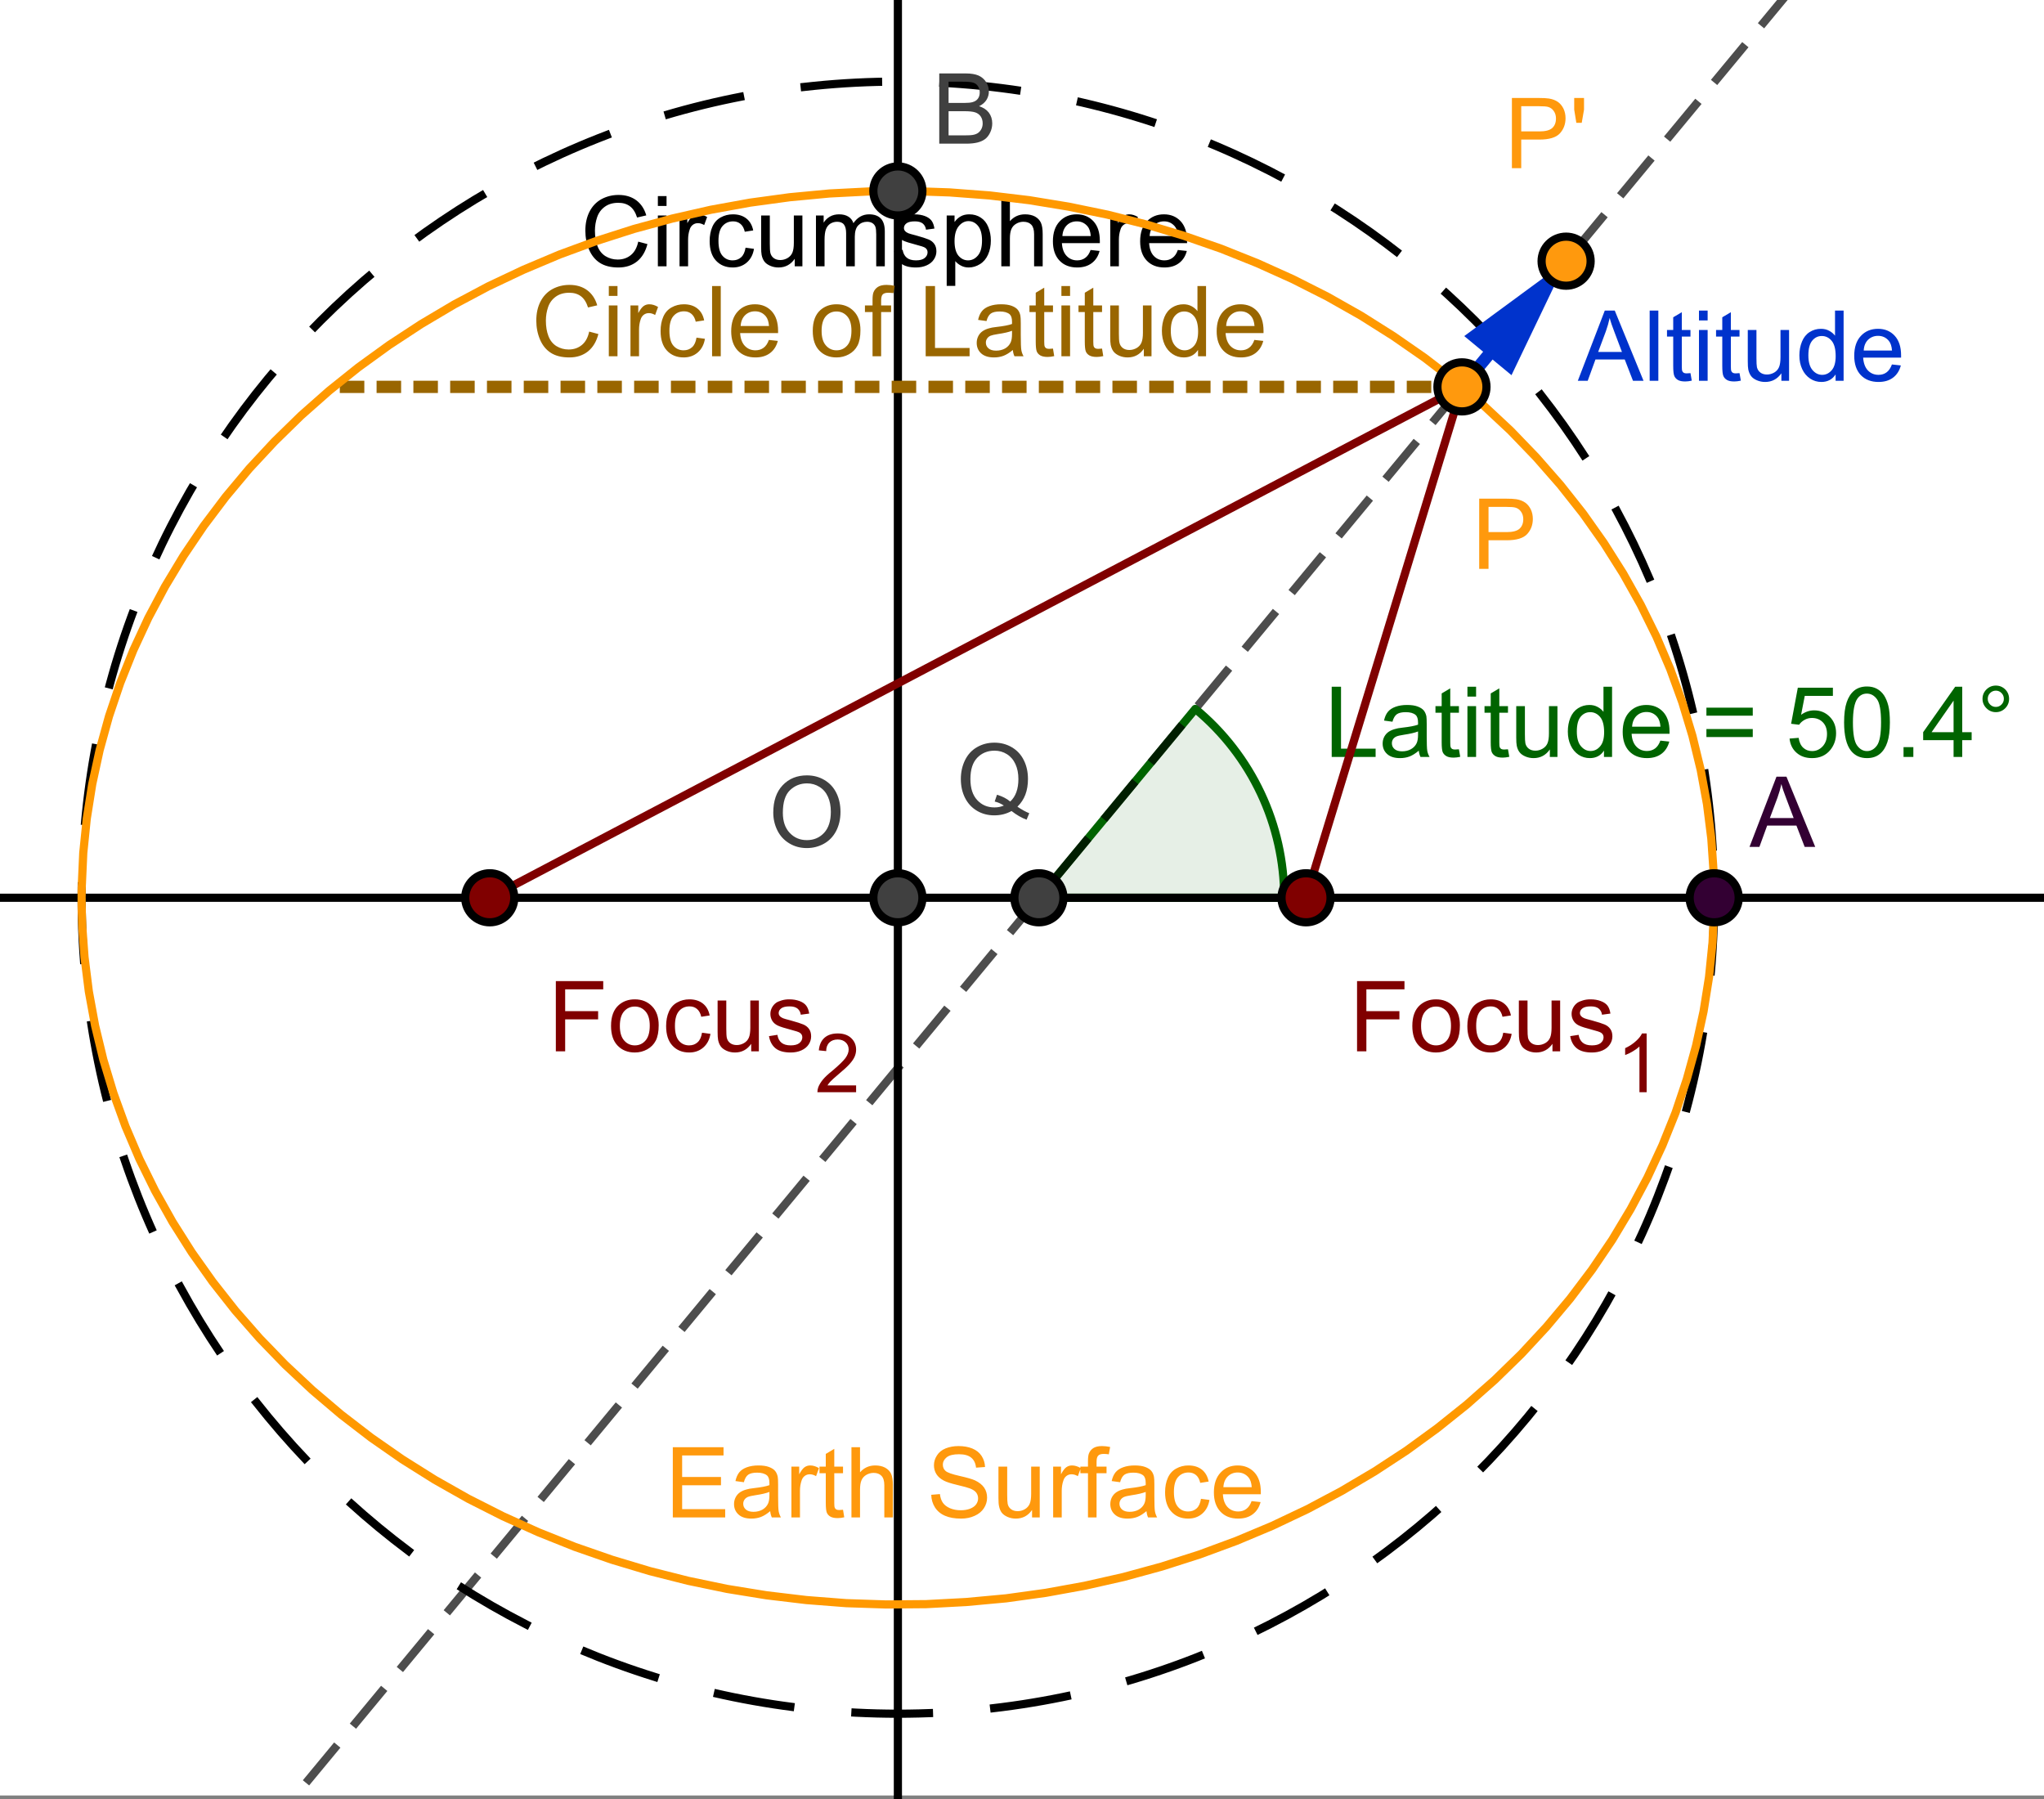 <?xml version="1.0" encoding="ISO-8859-1" standalone="no"?>

<svg 
     version="1.1"
     baseProfile="full"
     xmlns="http://www.w3.org/2000/svg"
     xmlns:xlink="http://www.w3.org/1999/xlink"
     xmlns:ev="http://www.w3.org/2001/xml-events"
     width="1000px"
     height="880px"
     viewBox="0 0 250 220"
     >
<rect x="0" y="0" width="250" height="220" fill="#808080" stroke="none"/>
<title>

</title>
<g stroke-linejoin="miter" stroke-dashoffset="0" stroke-dasharray="none" stroke-width="1" stroke-miterlimit="10.000" stroke-linecap="square">
<g transform="matrix(1, 0, 0, 1, -0, -793.43)">
<clipPath id="clip940c3f28-e5a5-4c09-b1be-16814fc9049f">
  <path d="M 0 793.43 L 0 1014.4 L 251.00 1014.4 L 251.00 793.43 z"/>
</clipPath>
<g clip-path="url(#clip1)">
<g fill-opacity="1" fill-rule="nonzero" stroke="none" fill="#ffffff">
  <path d="M 0 0 L 1227.0 0 L 1227.0 1013.0 L 0 1013.0 L 0 0 z"/>
</g> <!-- drawing style -->
</g> <!-- clip1 -->
</g> <!-- transform -->
<g id="misc">
</g><!-- misc -->
<g id="layer0">
<g transform="matrix(1, 0, 0, 1, -0, -793.43)">
<clipPath id="clipfc819b90-95ce-4107-8752-c272dcde17ff">
  <path d="M 0 793.43 L 0 1014.4 L 251.00 1014.4 L 251.00 793.43 z"/>
</clipPath>
<g clip-path="url(#clip2)">
<g stroke-linejoin="round" stroke-dasharray="9,8" stroke-linecap="butt" fill="none" stroke-opacity="1" stroke="#000000">
  <path d="M 209.66 903.22 C 209.66 958.34 164.96 1003.0 109.82 1003.0 C 54.682 1003.0 9.984 958.34 9.984 903.22 C 9.984 848.10 54.682 803.41 109.82 803.41 C 164.96 803.41 209.66 848.10 209.66 903.22 z"/>
<title>Circle Circumsphere</title>
<desc>Circle Circumsphere: Circle through A with center O</desc>

</g> <!-- drawing style -->
</g> <!-- clip2 -->
</g> <!-- transform -->
<g transform="matrix(1, 0, 0, 1, -0, -793.43)">
<clipPath id="clipaeb2f493-849e-4327-96e4-b273686815dd">
  <path d="M 0 793.43 L 0 1014.4 L 251.00 1014.4 L 251.00 793.43 z"/>
</clipPath>
<g clip-path="url(#clip3)">
<g fill-opacity="1" fill-rule="nonzero" stroke="none" fill="#000000">
  <path d="M 78.062 822.98 L 79.188 823.28 Q 78.828 824.67 77.906 825.41 Q 76.984 826.14 75.641 826.14 Q 74.250 826.14 73.375 825.58 Q 72.500 825.02 72.047 823.95 Q 71.594 822.88 71.594 821.64 Q 71.594 820.30 72.109 819.30 Q 72.625 818.30 73.570 817.78 Q 74.516 817.27 75.656 817.27 Q 76.938 817.27 77.820 817.92 Q 78.703 818.58 79.047 819.77 L 77.922 820.03 Q 77.625 819.09 77.055 818.66 Q 76.484 818.23 75.625 818.23 Q 74.641 818.23 73.977 818.71 Q 73.312 819.19 73.039 819.98 Q 72.766 820.78 72.766 821.64 Q 72.766 822.73 73.086 823.55 Q 73.406 824.36 74.078 824.77 Q 74.750 825.17 75.547 825.17 Q 76.500 825.17 77.164 824.62 Q 77.828 824.08 78.062 822.98 z M 80.463 818.62 L 80.463 817.41 L 81.525 817.41 L 81.525 818.62 L 80.463 818.62 z M 80.463 826.00 L 80.463 819.78 L 81.525 819.78 L 81.525 826.00 L 80.463 826.00 z M 83.113 826.00 L 83.113 819.78 L 84.066 819.78 L 84.066 820.72 Q 84.426 820.06 84.730 819.85 Q 85.035 819.64 85.410 819.64 Q 85.941 819.64 86.488 819.97 L 86.129 820.95 Q 85.738 820.72 85.363 820.72 Q 85.004 820.72 84.730 820.93 Q 84.457 821.14 84.348 821.52 Q 84.160 822.08 84.160 822.73 L 84.160 826.00 L 83.113 826.00 z M 91.188 823.72 L 92.219 823.86 Q 92.047 824.92 91.344 825.53 Q 90.641 826.14 89.625 826.14 Q 88.344 826.14 87.570 825.30 Q 86.797 824.47 86.797 822.91 Q 86.797 821.91 87.133 821.15 Q 87.469 820.39 88.148 820.02 Q 88.828 819.64 89.641 819.64 Q 90.641 819.64 91.289 820.15 Q 91.938 820.66 92.125 821.61 L 91.094 821.77 Q 90.953 821.14 90.578 820.82 Q 90.203 820.50 89.672 820.50 Q 88.875 820.50 88.375 821.07 Q 87.875 821.64 87.875 822.88 Q 87.875 824.14 88.359 824.70 Q 88.844 825.27 89.609 825.27 Q 90.234 825.27 90.648 824.89 Q 91.062 824.52 91.188 823.72 z M 97.203 826.00 L 97.203 825.08 Q 96.469 826.14 95.219 826.14 Q 94.672 826.14 94.195 825.93 Q 93.719 825.72 93.484 825.40 Q 93.250 825.08 93.156 824.61 Q 93.094 824.31 93.094 823.62 L 93.094 819.78 L 94.156 819.78 L 94.156 823.23 Q 94.156 824.05 94.219 824.34 Q 94.312 824.75 94.633 824.99 Q 94.953 825.23 95.438 825.23 Q 95.906 825.23 96.320 824.99 Q 96.734 824.75 96.914 824.33 Q 97.094 823.91 97.094 823.11 L 97.094 819.78 L 98.141 819.78 L 98.141 826.00 L 97.203 826.00 z M 99.799 826.00 L 99.799 819.78 L 100.74 819.78 L 100.74 820.66 Q 101.03 820.19 101.52 819.91 Q 102.00 819.64 102.63 819.64 Q 103.31 819.64 103.76 819.92 Q 104.21 820.20 104.38 820.72 Q 105.13 819.64 106.30 819.64 Q 107.24 819.64 107.73 820.15 Q 108.22 820.66 108.22 821.73 L 108.22 826.00 L 107.17 826.00 L 107.17 822.08 Q 107.17 821.45 107.07 821.17 Q 106.97 820.89 106.71 820.72 Q 106.44 820.55 106.06 820.55 Q 105.41 820.55 104.98 820.98 Q 104.55 821.42 104.55 822.39 L 104.55 826.00 L 103.49 826.00 L 103.49 821.95 Q 103.49 821.25 103.23 820.90 Q 102.97 820.55 102.39 820.55 Q 101.94 820.55 101.56 820.78 Q 101.19 821.02 101.02 821.47 Q 100.85 821.92 100.85 822.77 L 100.85 826.00 L 99.799 826.00 z M 109.37 824.14 L 110.40 823.98 Q 110.50 824.61 110.90 824.94 Q 111.29 825.27 112.03 825.27 Q 112.75 825.27 113.10 824.98 Q 113.45 824.69 113.45 824.28 Q 113.45 823.92 113.14 823.72 Q 112.92 823.58 112.06 823.36 Q 110.90 823.06 110.46 822.85 Q 110.01 822.64 109.78 822.27 Q 109.54 821.89 109.54 821.42 Q 109.54 821.02 109.73 820.66 Q 109.92 820.30 110.25 820.06 Q 110.50 819.89 110.92 819.77 Q 111.34 819.64 111.84 819.64 Q 112.56 819.64 113.12 819.85 Q 113.67 820.06 113.94 820.42 Q 114.20 820.78 114.29 821.38 L 113.26 821.52 Q 113.20 821.05 112.87 820.77 Q 112.53 820.50 111.90 820.50 Q 111.19 820.50 110.87 820.74 Q 110.56 820.98 110.56 821.31 Q 110.56 821.52 110.69 821.67 Q 110.83 821.84 111.09 821.95 Q 111.25 822.02 112.03 822.22 Q 113.15 822.53 113.59 822.72 Q 114.03 822.91 114.28 823.27 Q 114.53 823.62 114.53 824.17 Q 114.53 824.70 114.22 825.16 Q 113.92 825.62 113.34 825.88 Q 112.76 826.14 112.03 826.14 Q 110.81 826.14 110.18 825.63 Q 109.54 825.12 109.37 824.14 z M 115.79 828.39 L 115.79 819.78 L 116.75 819.78 L 116.75 820.58 Q 117.09 820.11 117.52 819.88 Q 117.95 819.64 118.56 819.64 Q 119.36 819.64 119.97 820.05 Q 120.58 820.45 120.88 821.20 Q 121.19 821.95 121.19 822.84 Q 121.19 823.80 120.85 824.56 Q 120.51 825.33 119.86 825.73 Q 119.20 826.14 118.48 826.14 Q 117.95 826.14 117.53 825.91 Q 117.11 825.69 116.84 825.36 L 116.84 828.39 L 115.79 828.39 z M 116.75 822.92 Q 116.75 824.12 117.23 824.70 Q 117.72 825.27 118.40 825.27 Q 119.11 825.27 119.61 824.67 Q 120.11 824.08 120.11 822.83 Q 120.11 821.64 119.62 821.05 Q 119.14 820.47 118.45 820.47 Q 117.78 820.47 117.26 821.09 Q 116.75 821.72 116.75 822.92 z M 122.47 826.00 L 122.47 817.41 L 123.52 817.41 L 123.52 820.48 Q 124.25 819.64 125.38 819.64 Q 126.08 819.64 126.59 819.91 Q 127.09 820.19 127.31 820.66 Q 127.53 821.14 127.53 822.06 L 127.53 826.00 L 126.48 826.00 L 126.48 822.06 Q 126.48 821.27 126.14 820.91 Q 125.80 820.55 125.17 820.55 Q 124.70 820.55 124.29 820.79 Q 123.88 821.03 123.70 821.45 Q 123.52 821.86 123.52 822.59 L 123.52 826.00 L 122.47 826.00 z M 133.39 824.00 L 134.49 824.12 Q 134.24 825.08 133.53 825.61 Q 132.83 826.14 131.75 826.14 Q 130.39 826.14 129.59 825.30 Q 128.78 824.45 128.78 822.94 Q 128.78 821.38 129.60 820.51 Q 130.41 819.64 131.69 819.64 Q 132.94 819.64 133.73 820.48 Q 134.52 821.33 134.52 822.88 Q 134.52 822.97 134.52 823.16 L 129.88 823.16 Q 129.94 824.19 130.46 824.73 Q 130.97 825.27 131.75 825.27 Q 132.33 825.27 132.74 824.96 Q 133.16 824.66 133.39 824.00 z M 129.94 822.30 L 133.41 822.30 Q 133.35 821.50 133.02 821.11 Q 132.50 820.50 131.71 820.50 Q 130.97 820.50 130.48 820.98 Q 129.99 821.47 129.94 822.30 z M 135.80 826.00 L 135.80 819.78 L 136.75 819.78 L 136.75 820.72 Q 137.11 820.06 137.42 819.85 Q 137.72 819.64 138.10 819.64 Q 138.63 819.64 139.18 819.97 L 138.82 820.95 Q 138.43 820.72 138.05 820.72 Q 137.69 820.72 137.42 820.93 Q 137.14 821.14 137.04 821.52 Q 136.85 822.08 136.85 822.73 L 136.85 826.00 L 135.80 826.00 z M 144.06 824.00 L 145.16 824.12 Q 144.91 825.08 144.20 825.61 Q 143.50 826.14 142.42 826.14 Q 141.06 826.14 140.26 825.30 Q 139.45 824.45 139.45 822.94 Q 139.45 821.38 140.27 820.51 Q 141.08 819.64 142.36 819.64 Q 143.61 819.64 144.40 820.48 Q 145.19 821.33 145.19 822.88 Q 145.19 822.97 145.19 823.16 L 140.55 823.16 Q 140.61 824.19 141.12 824.73 Q 141.64 825.27 142.42 825.27 Q 143.00 825.27 143.41 824.96 Q 143.83 824.66 144.06 824.00 z M 140.61 822.30 L 144.08 822.30 Q 144.02 821.50 143.69 821.11 Q 143.17 820.50 142.38 820.50 Q 141.64 820.50 141.15 820.98 Q 140.66 821.47 140.61 822.30 z"/>
<title>Circle Circumsphere</title>
<desc>Circle Circumsphere: Circle through A with center O</desc>

</g> <!-- drawing style -->
</g> <!-- clip3 -->
</g> <!-- transform -->
<g transform="matrix(1, 0, 0, 1, -0, -793.43)">
<clipPath id="clip92f1b30d-f7ca-45fe-9635-582dbd441ba4">
  <path d="M 0 793.43 L 0 1014.4 L 251.00 1014.4 L 251.00 793.43 z"/>
</clipPath>
<g clip-path="url(#clip4)">
<g fill-opacity=".098" fill-rule="nonzero" stroke="none" fill="#006400">
  <path d="M 157.07 903.22 C 157.07 894.28 153.08 885.81 146.20 880.12 L 127.07 903.22 z"/>
<title>Angle Latitude</title>
<desc>Angle Latitude: Angle between A, Q, P</desc>

</g> <!-- drawing style -->
</g> <!-- clip4 -->
</g> <!-- transform -->
<g transform="matrix(1, 0, 0, 1, -0, -793.43)">
<clipPath id="clip52ac2e70-8064-4c19-bd32-4bd59f58bbfe">
  <path d="M 0 793.43 L 0 1014.4 L 251.00 1014.4 L 251.00 793.43 z"/>
</clipPath>
<g clip-path="url(#clip5)">
<g stroke-linejoin="round" stroke-linecap="round" fill="none" stroke-opacity="1" stroke="#006400">
  <path d="M 157.07 903.22 C 157.07 894.28 153.08 885.81 146.20 880.12 L 127.07 903.22 z"/>
<title>Angle Latitude</title>
<desc>Angle Latitude: Angle between A, Q, P</desc>

</g> <!-- drawing style -->
</g> <!-- clip5 -->
</g> <!-- transform -->
<g transform="matrix(1, 0, 0, 1, -0, -793.43)">
<clipPath id="clipb5cc9057-98b8-4f1f-895b-8170d11d2f9e">
  <path d="M 0 793.43 L 0 1014.4 L 251.00 1014.4 L 251.00 793.43 z"/>
</clipPath>
<g clip-path="url(#clip6)">
<g fill-opacity="1" fill-rule="nonzero" stroke="none" fill="#006400">
  <path d="M 162.88 886.00 L 162.88 877.41 L 164.02 877.41 L 164.02 884.98 L 168.25 884.98 L 168.25 886.00 L 162.88 886.00 z M 173.53 885.23 Q 172.94 885.73 172.40 885.94 Q 171.86 886.14 171.24 886.14 Q 170.21 886.14 169.66 885.64 Q 169.11 885.14 169.11 884.36 Q 169.11 883.91 169.31 883.52 Q 169.52 883.14 169.86 882.91 Q 170.21 882.69 170.63 882.58 Q 170.92 882.48 171.56 882.41 Q 172.83 882.27 173.44 882.05 Q 173.44 881.83 173.44 881.78 Q 173.44 881.12 173.14 880.86 Q 172.74 880.52 171.94 880.52 Q 171.21 880.52 170.85 880.77 Q 170.49 881.03 170.31 881.69 L 169.28 881.55 Q 169.42 880.89 169.75 880.48 Q 170.08 880.08 170.69 879.86 Q 171.30 879.64 172.10 879.64 Q 172.89 879.64 173.39 879.83 Q 173.89 880.02 174.13 880.30 Q 174.36 880.58 174.46 881.02 Q 174.50 881.28 174.50 881.98 L 174.50 883.39 Q 174.50 884.86 174.57 885.25 Q 174.64 885.64 174.85 886.00 L 173.74 886.00 Q 173.58 885.67 173.53 885.23 z M 173.44 882.88 Q 172.86 883.11 171.72 883.28 Q 171.06 883.38 170.80 883.49 Q 170.53 883.61 170.38 883.83 Q 170.24 884.05 170.24 884.33 Q 170.24 884.75 170.56 885.03 Q 170.88 885.31 171.49 885.31 Q 172.10 885.31 172.57 885.05 Q 173.05 884.78 173.27 884.31 Q 173.44 883.95 173.44 883.27 L 173.44 882.88 z M 178.44 885.06 L 178.60 885.98 Q 178.14 886.08 177.80 886.08 Q 177.22 886.08 176.91 885.90 Q 176.60 885.72 176.46 885.42 Q 176.33 885.12 176.33 884.17 L 176.33 880.59 L 175.57 880.59 L 175.57 879.78 L 176.33 879.78 L 176.33 878.23 L 177.38 877.61 L 177.38 879.78 L 178.44 879.78 L 178.44 880.59 L 177.38 880.59 L 177.38 884.23 Q 177.38 884.69 177.43 884.81 Q 177.49 884.94 177.61 885.02 Q 177.74 885.09 177.97 885.09 Q 178.16 885.09 178.44 885.06 z M 179.48 878.62 L 179.48 877.41 L 180.54 877.41 L 180.54 878.62 L 179.48 878.62 z M 179.48 886.00 L 179.48 879.78 L 180.54 879.78 L 180.54 886.00 L 179.48 886.00 z M 184.44 885.06 L 184.60 885.98 Q 184.14 886.08 183.80 886.08 Q 183.22 886.08 182.91 885.90 Q 182.60 885.72 182.46 885.42 Q 182.33 885.12 182.33 884.17 L 182.33 880.59 L 181.57 880.59 L 181.57 879.78 L 182.33 879.78 L 182.33 878.23 L 183.38 877.61 L 183.38 879.78 L 184.44 879.78 L 184.44 880.59 L 183.38 880.59 L 183.38 884.23 Q 183.38 884.69 183.43 884.81 Q 183.49 884.94 183.61 885.02 Q 183.74 885.09 183.97 885.09 Q 184.16 885.09 184.44 885.06 z M 189.56 886.00 L 189.56 885.08 Q 188.82 886.14 187.57 886.14 Q 187.03 886.14 186.55 885.93 Q 186.07 885.72 185.84 885.40 Q 185.60 885.08 185.51 884.61 Q 185.45 884.31 185.45 883.62 L 185.45 879.78 L 186.51 879.78 L 186.51 883.23 Q 186.51 884.05 186.57 884.34 Q 186.67 884.75 186.99 884.99 Q 187.31 885.23 187.79 885.23 Q 188.26 885.23 188.67 884.99 Q 189.09 884.75 189.27 884.33 Q 189.45 883.91 189.45 883.11 L 189.45 879.78 L 190.49 879.78 L 190.49 886.00 L 189.56 886.00 z M 196.18 886.00 L 196.18 885.22 Q 195.59 886.14 194.45 886.14 Q 193.70 886.14 193.07 885.73 Q 192.45 885.31 192.11 884.58 Q 191.76 883.84 191.76 882.89 Q 191.76 881.97 192.07 881.20 Q 192.39 880.44 193.01 880.04 Q 193.64 879.64 194.40 879.64 Q 194.96 879.64 195.40 879.88 Q 195.84 880.11 196.12 880.48 L 196.12 877.41 L 197.17 877.41 L 197.17 886.00 L 196.18 886.00 z M 192.86 882.89 Q 192.86 884.09 193.36 884.68 Q 193.86 885.27 194.54 885.27 Q 195.23 885.27 195.71 884.70 Q 196.20 884.14 196.20 882.98 Q 196.20 881.70 195.71 881.11 Q 195.21 880.52 194.50 880.52 Q 193.79 880.52 193.32 881.09 Q 192.86 881.66 192.86 882.89 z M 203.08 884.00 L 204.17 884.12 Q 203.92 885.08 203.22 885.61 Q 202.51 886.14 201.44 886.14 Q 200.08 886.14 199.27 885.30 Q 198.47 884.45 198.47 882.94 Q 198.47 881.38 199.28 880.51 Q 200.09 879.64 201.37 879.64 Q 202.62 879.64 203.41 880.48 Q 204.20 881.33 204.20 882.88 Q 204.20 882.97 204.20 883.16 L 199.56 883.16 Q 199.62 884.19 200.14 884.73 Q 200.65 885.27 201.44 885.27 Q 202.01 885.27 202.43 884.96 Q 202.84 884.66 203.08 884.00 z M 199.62 882.30 L 203.09 882.30 Q 203.03 881.50 202.70 881.11 Q 202.19 880.50 201.39 880.50 Q 200.65 880.50 200.16 880.98 Q 199.67 881.47 199.62 882.30 z M 214.38 880.95 L 208.71 880.95 L 208.71 879.97 L 214.38 879.97 L 214.38 880.95 z M 214.38 883.56 L 208.71 883.56 L 208.71 882.58 L 214.38 882.58 L 214.38 883.56 z M 218.88 883.75 L 219.99 883.66 Q 220.11 884.47 220.56 884.88 Q 221.00 885.28 221.64 885.28 Q 222.39 885.28 222.93 884.70 Q 223.46 884.12 223.46 883.19 Q 223.46 882.28 222.95 881.76 Q 222.44 881.23 221.61 881.23 Q 221.11 881.23 220.70 881.47 Q 220.29 881.70 220.05 882.06 L 219.07 881.94 L 219.89 877.53 L 224.18 877.53 L 224.18 878.53 L 220.74 878.53 L 220.29 880.84 Q 221.05 880.30 221.89 880.30 Q 223.02 880.30 223.79 881.08 Q 224.57 881.86 224.57 883.09 Q 224.57 884.25 223.89 885.11 Q 223.07 886.14 221.64 886.14 Q 220.47 886.14 219.73 885.48 Q 218.99 884.83 218.88 883.75 z M 225.55 881.77 Q 225.55 880.23 225.87 879.30 Q 226.18 878.38 226.79 877.88 Q 227.41 877.38 228.35 877.38 Q 229.04 877.38 229.56 877.66 Q 230.08 877.94 230.43 878.46 Q 230.77 878.98 230.96 879.73 Q 231.15 880.48 231.15 881.77 Q 231.15 883.28 230.84 884.20 Q 230.54 885.12 229.92 885.63 Q 229.30 886.14 228.35 886.14 Q 227.12 886.14 226.40 885.25 Q 225.55 884.19 225.55 881.77 z M 226.63 881.77 Q 226.63 883.88 227.13 884.58 Q 227.63 885.28 228.35 885.28 Q 229.08 885.28 229.58 884.58 Q 230.07 883.88 230.07 881.77 Q 230.07 879.64 229.58 878.95 Q 229.08 878.25 228.33 878.25 Q 227.62 878.25 227.18 878.86 Q 226.63 879.64 226.63 881.77 z M 232.82 886.00 L 232.82 884.80 L 234.02 884.80 L 234.02 886.00 L 232.82 886.00 z M 238.94 886.00 L 238.94 883.94 L 235.22 883.94 L 235.22 882.97 L 239.14 877.41 L 240.00 877.41 L 240.00 882.97 L 241.15 882.97 L 241.15 883.94 L 240.00 883.94 L 240.00 886.00 L 238.94 886.00 z M 238.94 882.97 L 238.94 879.11 L 236.25 882.97 L 238.94 882.97 z M 242.48 878.89 Q 242.48 878.22 242.96 877.74 Q 243.44 877.27 244.11 877.27 Q 244.78 877.27 245.26 877.74 Q 245.73 878.22 245.73 878.89 Q 245.73 879.56 245.26 880.04 Q 244.78 880.52 244.11 880.52 Q 243.44 880.52 242.96 880.04 Q 242.48 879.56 242.48 878.89 z M 243.12 878.89 Q 243.12 879.30 243.41 879.59 Q 243.70 879.88 244.11 879.88 Q 244.52 879.88 244.80 879.59 Q 245.09 879.30 245.09 878.89 Q 245.09 878.47 244.80 878.18 Q 244.52 877.89 244.11 877.89 Q 243.70 877.89 243.41 878.18 Q 243.12 878.47 243.12 878.89 z"/>
<title>Angle Latitude</title>
<desc>Angle Latitude: Angle between A, Q, P</desc>

</g> <!-- drawing style -->
</g> <!-- clip6 -->
</g> <!-- transform -->
<g transform="matrix(1, 0, 0, 1, -0, -793.43)">
<clipPath id="clip17513b5a-579d-429d-80fa-98cb79cb7dad">
  <path d="M 0 793.43 L 0 1014.4 L 251.00 1014.4 L 251.00 793.43 z"/>
</clipPath>
<g clip-path="url(#clip7)">
<g stroke-linejoin="round" stroke-linecap="round" fill="none" stroke-opacity="1" stroke="#000000">
  <path d="M -5 903.22 L 1232.0 903.22"/>
<title>Line j</title>
<desc>Line j: Line O, A</desc>

</g> <!-- drawing style -->
</g> <!-- clip7 -->
</g> <!-- transform -->
<g transform="matrix(1, 0, 0, 1, -0, -793.43)">
<clipPath id="clipf27759de-9613-4051-a2fb-557c540b3741">
  <path d="M 0 793.43 L 0 1014.4 L 251.00 1014.4 L 251.00 793.43 z"/>
</clipPath>
<g clip-path="url(#clip8)">
<g stroke-linejoin="round" stroke-linecap="round" fill="none" stroke-opacity="1" stroke="#000000">
  <path d="M 109.82 1018.0 L 109.82 -5"/>
<title>Line h</title>
<desc>Line h: Line through O perpendicular to j</desc>

</g> <!-- drawing style -->
</g> <!-- clip8 -->
</g> <!-- transform -->
<g transform="matrix(1, 0, 0, 1, -0, -793.43)">
<clipPath id="clip4b896ffa-bb07-4a77-9c9c-3f4ed9a1458f">
  <path d="M 0 793.43 L 0 1014.4 L 251.00 1014.4 L 251.00 793.43 z"/>
</clipPath>
<g clip-path="url(#clip9)">
<g stroke-linejoin="round" stroke-dasharray="5,4" stroke-linecap="butt" fill="none" stroke-opacity=".698" stroke="#000000">
  <path d="M 32.003 1018.0 L 879.27 -5"/>
<title>Line f_1</title>
<desc>Line f_1: Line Q, P</desc>

</g> <!-- drawing style -->
</g> <!-- clip9 -->
</g> <!-- transform -->
<g transform="matrix(1, 0, 0, 1, -0, -793.43)">
<clipPath id="clipd1d5d8e9-9ee9-4b15-8c27-2d8d7b144bbd">
  <path d="M 0 793.43 L 0 1014.4 L 251.00 1014.4 L 251.00 793.43 z"/>
</clipPath>
<g clip-path="url(#clip10)">
<g stroke-linejoin="round" stroke-linecap="round" fill="none" stroke-opacity="1" stroke="#800000">
  <path d="M 59.902 903.22 L 178.81 840.74"/>
<title>Segment i</title>
<desc>Segment i: Segment Focus_2, P</desc>

</g> <!-- drawing style -->
</g> <!-- clip10 -->
</g> <!-- transform -->
<g transform="matrix(1, 0, 0, 1, -0, -793.43)">
<clipPath id="clipdccfc288-41b4-4923-8538-e8c81eb1bf91">
  <path d="M 0 793.43 L 0 1014.4 L 251.00 1014.4 L 251.00 793.43 z"/>
</clipPath>
<g clip-path="url(#clip11)">
<g stroke-linejoin="round" stroke-linecap="round" fill="none" stroke-opacity="1" stroke="#800000">
  <path d="M 178.81 840.74 L 159.74 903.22"/>
<title>Segment n</title>
<desc>Segment n: Segment P, Focus_1</desc>

</g> <!-- drawing style -->
</g> <!-- clip11 -->
</g> <!-- transform -->
<g transform="matrix(1, 0, 0, 1, -0, -793.43)">
<clipPath id="clip82ff40ac-f626-4827-9b81-7f6263940c27">
  <path d="M 0 793.43 L 0 1014.4 L 251.00 1014.4 L 251.00 793.43 z"/>
</clipPath>
<g clip-path="url(#clip12)">
<g stroke-linejoin="round" stroke-dasharray="1.5,3" stroke-width="1.5" stroke-linecap="butt" fill="none" stroke-opacity="1" stroke="#996600">
  <path d="M 178.81 840.74 L 40.830 840.74"/>
<title>Segment CircleOfLatitude</title>
<desc>Segment CircleOfLatitude: Segment P, P&apos;_1</desc>

</g> <!-- drawing style -->
</g> <!-- clip12 -->
</g> <!-- transform -->
<g transform="matrix(1, 0, 0, 1, -0, -793.43)">
<clipPath id="clipde0893aa-b54e-41f2-a36f-b91a48c24ada">
  <path d="M 0 793.43 L 0 1014.4 L 251.00 1014.4 L 251.00 793.43 z"/>
</clipPath>
<g clip-path="url(#clip13)">
<g stroke-linejoin="round" stroke-width="1.5" stroke-linecap="round" fill="none" stroke-opacity="1" stroke="#0033cc">
  <path d="M 178.81 840.74 L 181.98 836.92"/>
<title>Vector Altitude</title>
<desc>Vector Altitude: Vector(P, P&apos;)</desc>

</g> <!-- drawing style -->
</g> <!-- clip13 -->
</g> <!-- transform -->
<g transform="matrix(1, 0, 0, 1, -0, -793.43)">
<clipPath id="clip8a86ce79-1470-4fb8-91ab-fb6f89b1269b">
  <path d="M 0 793.43 L 0 1014.4 L 251.00 1014.4 L 251.00 793.43 z"/>
</clipPath>
<g clip-path="url(#clip14)">
<g fill-opacity="1" fill-rule="evenodd" stroke="none" fill="#0033cc">
  <path d="M 191.55 825.37 L 184.87 839.31 L 179.09 834.53 z"/>
<title>Vector Altitude</title>
<desc>Vector Altitude: Vector(P, P&apos;)</desc>

</g> <!-- drawing style -->
</g> <!-- clip14 -->
</g> <!-- transform -->
<g transform="matrix(1, 0, 0, 1, -0, -793.43)">
<clipPath id="clip0e425fcd-dc5e-4598-9b4f-3f7114a30852">
  <path d="M 0 793.43 L 0 1014.4 L 251.00 1014.4 L 251.00 793.43 z"/>
</clipPath>
<g clip-path="url(#clip15)">
<g fill-opacity="1" fill-rule="nonzero" stroke="none" fill="#0033cc">
  <path d="M 192.98 840.00 L 196.28 831.41 L 197.50 831.41 L 201.02 840.00 L 199.73 840.00 L 198.72 837.39 L 195.14 837.39 L 194.19 840.00 L 192.98 840.00 z M 195.47 836.47 L 198.38 836.47 L 197.48 834.09 Q 197.06 833.02 196.88 832.31 Q 196.70 833.14 196.41 833.95 L 195.47 836.47 z M 201.77 840.00 L 201.77 831.41 L 202.83 831.41 L 202.83 840.00 L 201.77 840.00 z M 206.76 839.06 L 206.92 839.98 Q 206.47 840.08 206.12 840.08 Q 205.54 840.08 205.23 839.90 Q 204.92 839.72 204.79 839.42 Q 204.65 839.12 204.65 838.17 L 204.65 834.59 L 203.89 834.59 L 203.89 833.78 L 204.65 833.78 L 204.65 832.23 L 205.70 831.61 L 205.70 833.78 L 206.76 833.78 L 206.76 834.59 L 205.70 834.59 L 205.70 838.23 Q 205.70 838.69 205.76 838.81 Q 205.81 838.94 205.94 839.02 Q 206.06 839.09 206.29 839.09 Q 206.48 839.09 206.76 839.06 z M 207.80 832.62 L 207.80 831.41 L 208.86 831.41 L 208.86 832.62 L 207.80 832.62 z M 207.80 840.00 L 207.80 833.78 L 208.86 833.78 L 208.86 840.00 L 207.80 840.00 z M 212.76 839.06 L 212.92 839.98 Q 212.47 840.08 212.12 840.08 Q 211.54 840.08 211.23 839.90 Q 210.92 839.72 210.79 839.42 Q 210.65 839.12 210.65 838.17 L 210.65 834.59 L 209.89 834.59 L 209.89 833.78 L 210.65 833.78 L 210.65 832.23 L 211.70 831.61 L 211.70 833.78 L 212.76 833.78 L 212.76 834.59 L 211.70 834.59 L 211.70 838.23 Q 211.70 838.69 211.76 838.81 Q 211.81 838.94 211.94 839.02 Q 212.06 839.09 212.29 839.09 Q 212.48 839.09 212.76 839.06 z M 217.88 840.00 L 217.88 839.08 Q 217.14 840.14 215.89 840.14 Q 215.35 840.14 214.87 839.93 Q 214.39 839.72 214.16 839.40 Q 213.93 839.08 213.83 838.61 Q 213.77 838.31 213.77 837.62 L 213.77 833.78 L 214.83 833.78 L 214.83 837.23 Q 214.83 838.05 214.89 838.34 Q 214.99 838.75 215.31 838.99 Q 215.63 839.23 216.11 839.23 Q 216.58 839.23 217.00 838.99 Q 217.41 838.75 217.59 838.33 Q 217.77 837.91 217.77 837.11 L 217.77 833.78 L 218.82 833.78 L 218.82 840.00 L 217.88 840.00 z M 224.51 840.00 L 224.51 839.22 Q 223.91 840.14 222.77 840.14 Q 222.02 840.14 221.40 839.73 Q 220.77 839.31 220.43 838.58 Q 220.08 837.84 220.08 836.89 Q 220.08 835.97 220.40 835.20 Q 220.71 834.44 221.33 834.04 Q 221.96 833.64 222.72 833.64 Q 223.29 833.64 223.72 833.88 Q 224.16 834.11 224.44 834.48 L 224.44 831.41 L 225.49 831.41 L 225.49 840.00 L 224.51 840.00 z M 221.18 836.89 Q 221.18 838.09 221.68 838.68 Q 222.18 839.27 222.87 839.27 Q 223.55 839.27 224.04 838.70 Q 224.52 838.14 224.52 836.98 Q 224.52 835.70 224.03 835.11 Q 223.54 834.52 222.82 834.52 Q 222.12 834.52 221.65 835.09 Q 221.18 835.66 221.18 836.89 z M 231.40 838.00 L 232.49 838.12 Q 232.24 839.08 231.54 839.61 Q 230.84 840.14 229.76 840.14 Q 228.40 840.14 227.59 839.30 Q 226.79 838.45 226.79 836.94 Q 226.79 835.38 227.60 834.51 Q 228.41 833.64 229.70 833.64 Q 230.95 833.64 231.73 834.48 Q 232.52 835.33 232.52 836.88 Q 232.52 836.97 232.52 837.16 L 227.88 837.16 Q 227.95 838.19 228.46 838.73 Q 228.98 839.27 229.76 839.27 Q 230.34 839.27 230.75 838.96 Q 231.16 838.66 231.40 838.00 z M 227.95 836.30 L 231.41 836.30 Q 231.35 835.50 231.02 835.11 Q 230.51 834.50 229.71 834.50 Q 228.98 834.50 228.48 834.98 Q 227.99 835.47 227.95 836.30 z"/>
<title>Vector Altitude</title>
<desc>Vector Altitude: Vector(P, P&apos;)</desc>

</g> <!-- drawing style -->
</g> <!-- clip15 -->
</g> <!-- transform -->
<g transform="matrix(1, 0, 0, 1, -0, -793.43)">
<clipPath id="clipfc765843-0260-49aa-8213-3963431d2987">
  <path d="M 0 793.43 L 0 1014.4 L 251.00 1014.4 L 251.00 793.43 z"/>
</clipPath>
<g clip-path="url(#clip16)">
<g stroke-linejoin="round" stroke-linecap="round" fill="none" stroke-opacity=".2" stroke="#006400">
  <path d="M 30.000 89.000 L 210.00 89.000"/>
<title>Angle theta_2</title>
<desc>theta_2 = 60°</desc>

</g> <!-- drawing style -->
</g> <!-- clip16 -->
</g> <!-- transform -->
<g transform="matrix(1, 0, 0, 1, -0, -793.43)">
<clipPath id="clip93ab0633-43f7-420f-a139-181b1b67670f">
  <path d="M 0 793.43 L 0 1014.4 L 251.00 1014.4 L 251.00 793.43 z"/>
</clipPath>
<g clip-path="url(#clip17)">
<g fill-opacity=".2" fill-rule="nonzero" stroke="none" fill="#006400">
  <path d="M 69.000 89.500 C 69.000 94.194 65.194 98.000 60.500 98.000 C 55.806 98.000 52.000 94.194 52.000 89.500 C 52.000 84.806 55.806 81.000 60.500 81.000 C 65.194 81.000 69.000 84.806 69.000 89.500 z"/>
<title>Angle theta_2</title>
<desc>theta_2 = 60°</desc>

</g> <!-- drawing style -->
</g> <!-- clip17 -->
</g> <!-- transform -->
<g transform="matrix(1, 0, 0, 1, -0, -793.43)">
<clipPath id="clip488a1dce-5c9d-4c0d-a4b1-803e00162cd2">
  <path d="M 0 793.43 L 0 1014.4 L 251.00 1014.4 L 251.00 793.43 z"/>
</clipPath>
<g clip-path="url(#clip18)">
<g stroke-linejoin="round" stroke-linecap="round" fill="none" stroke-opacity=".2" stroke="#006400">
  <path d="M 69.000 89.500 C 69.000 94.194 65.194 98.000 60.500 98.000 C 55.806 98.000 52.000 94.194 52.000 89.500 C 52.000 84.806 55.806 81.000 60.500 81.000 C 65.194 81.000 69.000 84.806 69.000 89.500 z"/>
<title>Angle theta_2</title>
<desc>theta_2 = 60°</desc>

</g> <!-- drawing style -->
</g> <!-- clip18 -->
</g> <!-- transform -->
<g transform="matrix(1, 0, 0, 1, -0, -793.43)">
<clipPath id="clip6887a750-2dc4-49bf-a1ab-4f37bfd5706d">
  <path d="M 0 793.43 L 0 1014.4 L 251.00 1014.4 L 251.00 793.43 z"/>
</clipPath>
<g clip-path="url(#clip19)">
<g fill-opacity="1" fill-rule="nonzero" stroke="none" fill="#006400">
  <path d="M 66.000 89.500 C 66.000 92.538 63.538 95.000 60.500 95.000 C 57.462 95.000 55.000 92.538 55.000 89.500 C 55.000 86.462 57.462 84.000 60.500 84.000 C 63.538 84.000 66.000 86.462 66.000 89.500 z"/>
<title>Angle theta_2</title>
<desc>theta_2 = 60°</desc>

</g> <!-- drawing style -->
</g> <!-- clip19 -->
</g> <!-- transform -->
<g transform="matrix(1, 0, 0, 1, -0, -793.43)">
<clipPath id="clip91b52ac4-38f7-46d2-95f2-c816a60e5eec">
  <path d="M 0 793.43 L 0 1014.4 L 251.00 1014.4 L 251.00 793.43 z"/>
</clipPath>
<g clip-path="url(#clip20)">
<g stroke-linejoin="round" stroke-linecap="round" fill="none" stroke-opacity="1" stroke="#000000">
  <path d="M 66.000 89.500 C 66.000 92.538 63.538 95.000 60.500 95.000 C 57.462 95.000 55.000 92.538 55.000 89.500 C 55.000 86.462 57.462 84.000 60.500 84.000 C 63.538 84.000 66.000 86.462 66.000 89.500 z"/>
<title>Angle theta_2</title>
<desc>theta_2 = 60°</desc>

</g> <!-- drawing style -->
</g> <!-- clip20 -->
</g> <!-- transform -->
<g transform="matrix(1, 0, 0, 1, -0, -793.43)">
<clipPath id="clip8d06a51d-2658-43e4-a537-bf991c5bac45">
  <path d="M 0 793.43 L 0 1014.4 L 251.00 1014.4 L 251.00 793.43 z"/>
</clipPath>
<g clip-path="url(#clip21)">
<g fill-opacity="1" fill-rule="nonzero" stroke="none" fill="#006400">
  <path d="M 52.094 73.062 L 52.250 73.984 Q 51.797 74.078 51.453 74.078 Q 50.875 74.078 50.562 73.898 Q 50.250 73.719 50.117 73.422 Q 49.984 73.125 49.984 72.172 L 49.984 68.594 L 49.219 68.594 L 49.219 67.781 L 49.984 67.781 L 49.984 66.234 L 51.031 65.609 L 51.031 67.781 L 52.094 67.781 L 52.094 68.594 L 51.031 68.594 L 51.031 72.234 Q 51.031 72.688 51.086 72.812 Q 51.141 72.938 51.266 73.016 Q 51.391 73.094 51.625 73.094 Q 51.812 73.094 52.094 73.062 z M 53.131 74.000 L 53.131 65.406 L 54.178 65.406 L 54.178 68.484 Q 54.912 67.641 56.037 67.641 Q 56.740 67.641 57.248 67.914 Q 57.756 68.188 57.975 68.664 Q 58.193 69.141 58.193 70.062 L 58.193 74.000 L 57.146 74.000 L 57.146 70.062 Q 57.146 69.266 56.803 68.906 Q 56.459 68.547 55.834 68.547 Q 55.365 68.547 54.951 68.789 Q 54.537 69.031 54.357 69.445 Q 54.178 69.859 54.178 70.594 L 54.178 74.000 L 53.131 74.000 z M 64.055 72.000 L 65.148 72.125 Q 64.898 73.078 64.195 73.609 Q 63.492 74.141 62.414 74.141 Q 61.055 74.141 60.250 73.297 Q 59.445 72.453 59.445 70.938 Q 59.445 69.375 60.258 68.508 Q 61.070 67.641 62.352 67.641 Q 63.602 67.641 64.391 68.484 Q 65.180 69.328 65.180 70.875 Q 65.180 70.969 65.180 71.156 L 60.539 71.156 Q 60.602 72.188 61.117 72.727 Q 61.633 73.266 62.414 73.266 Q 62.992 73.266 63.406 72.961 Q 63.820 72.656 64.055 72.000 z M 60.602 70.297 L 64.070 70.297 Q 64.008 69.500 63.680 69.109 Q 63.164 68.500 62.367 68.500 Q 61.633 68.500 61.141 68.984 Q 60.648 69.469 60.602 70.297 z M 68.775 73.062 L 68.932 73.984 Q 68.479 74.078 68.135 74.078 Q 67.557 74.078 67.244 73.898 Q 66.932 73.719 66.799 73.422 Q 66.666 73.125 66.666 72.172 L 66.666 68.594 L 65.900 68.594 L 65.900 67.781 L 66.666 67.781 L 66.666 66.234 L 67.713 65.609 L 67.713 67.781 L 68.775 67.781 L 68.775 68.594 L 67.713 68.594 L 67.713 72.234 Q 67.713 72.688 67.768 72.812 Q 67.822 72.938 67.947 73.016 Q 68.072 73.094 68.307 73.094 Q 68.494 73.094 68.775 73.062 z M 73.875 73.234 Q 73.281 73.734 72.742 73.938 Q 72.203 74.141 71.578 74.141 Q 70.547 74.141 70.000 73.641 Q 69.453 73.141 69.453 72.359 Q 69.453 71.906 69.656 71.523 Q 69.859 71.141 70.203 70.914 Q 70.547 70.688 70.969 70.578 Q 71.266 70.484 71.906 70.406 Q 73.172 70.266 73.781 70.047 Q 73.781 69.828 73.781 69.781 Q 73.781 69.125 73.484 68.859 Q 73.078 68.516 72.281 68.516 Q 71.547 68.516 71.188 68.773 Q 70.828 69.031 70.656 69.688 L 69.625 69.547 Q 69.766 68.891 70.094 68.484 Q 70.422 68.078 71.031 67.859 Q 71.641 67.641 72.438 67.641 Q 73.234 67.641 73.734 67.828 Q 74.234 68.016 74.469 68.297 Q 74.703 68.578 74.797 69.016 Q 74.844 69.281 74.844 69.984 L 74.844 71.391 Q 74.844 72.859 74.914 73.250 Q 74.984 73.641 75.188 74.000 L 74.078 74.000 Q 73.922 73.672 73.875 73.234 z M 73.781 70.875 Q 73.203 71.109 72.062 71.281 Q 71.406 71.375 71.141 71.492 Q 70.875 71.609 70.727 71.828 Q 70.578 72.047 70.578 72.328 Q 70.578 72.750 70.898 73.031 Q 71.219 73.312 71.828 73.312 Q 72.438 73.312 72.914 73.047 Q 73.391 72.781 73.609 72.312 Q 73.781 71.953 73.781 71.266 L 73.781 70.875 z"/>
<title>Angle theta_2</title>
<desc>theta_2 = 60°</desc>

</g> <!-- drawing style -->
</g> <!-- clip21 -->
</g> <!-- transform -->
<g transform="matrix(1, 0, 0, 1, -0, -793.43)">
<clipPath id="clip82d2b680-a8f6-41a4-92dc-40f6877ee2a2">
  <path d="M 0 793.43 L 0 1014.4 L 251.00 1014.4 L 251.00 793.43 z"/>
</clipPath>
<g clip-path="url(#clip22)">
<g fill-opacity="1" fill-rule="nonzero" stroke="none" fill="#006400">
  <path d="M 80.721 78.156 L 80.721 79.000 L 75.986 79.000 Q 75.986 78.688 76.096 78.391 Q 76.283 77.906 76.674 77.438 Q 77.064 76.969 77.830 76.359 Q 78.986 75.391 79.400 74.836 Q 79.814 74.281 79.814 73.781 Q 79.814 73.250 79.439 72.898 Q 79.064 72.547 78.471 72.547 Q 77.830 72.547 77.447 72.922 Q 77.064 73.297 77.064 73.969 L 76.158 73.875 Q 76.252 72.875 76.854 72.344 Q 77.455 71.812 78.486 71.812 Q 79.518 71.812 80.119 72.383 Q 80.721 72.953 80.721 73.797 Q 80.721 74.234 80.541 74.648 Q 80.361 75.062 79.955 75.523 Q 79.549 75.984 78.596 76.781 Q 77.814 77.438 77.588 77.680 Q 77.361 77.922 77.221 78.156 L 80.721 78.156 z"/>
<title>Angle theta_2</title>
<desc>theta_2 = 60°</desc>

</g> <!-- drawing style -->
</g> <!-- clip22 -->
</g> <!-- transform -->
<g transform="matrix(1, 0, 0, 1, -0, -793.43)">
<clipPath id="clip36987e3e-4434-4dd9-b5b8-6dacd1d31aff">
  <path d="M 0 793.43 L 0 1014.4 L 251.00 1014.4 L 251.00 793.43 z"/>
</clipPath>
<g clip-path="url(#clip23)">
<g fill-opacity="1" fill-rule="nonzero" stroke="none" fill="#006400">
  <path d="M 90.929 68.953 L 85.257 68.953 L 85.257 67.969 L 90.929 67.969 L 90.929 68.953 z M 90.929 71.562 L 85.257 71.562 L 85.257 70.578 L 90.929 70.578 L 90.929 71.562 z M 100.90 67.516 L 99.849 67.594 Q 99.708 66.969 99.458 66.688 Q 99.021 66.234 98.396 66.234 Q 97.896 66.234 97.505 66.516 Q 97.021 66.891 96.731 67.586 Q 96.442 68.281 96.427 69.562 Q 96.802 68.984 97.356 68.703 Q 97.911 68.422 98.521 68.422 Q 99.567 68.422 100.31 69.203 Q 101.05 69.984 101.05 71.203 Q 101.05 72.016 100.70 72.711 Q 100.35 73.406 99.739 73.773 Q 99.130 74.141 98.364 74.141 Q 97.036 74.141 96.208 73.172 Q 95.380 72.203 95.380 69.984 Q 95.380 67.484 96.302 66.359 Q 97.099 65.375 98.458 65.375 Q 99.474 65.375 100.12 65.945 Q 100.77 66.516 100.90 67.516 z M 96.599 71.219 Q 96.599 71.766 96.825 72.258 Q 97.052 72.750 97.466 73.016 Q 97.880 73.281 98.349 73.281 Q 99.005 73.281 99.489 72.742 Q 99.974 72.203 99.974 71.281 Q 99.974 70.391 99.497 69.875 Q 99.021 69.359 98.302 69.359 Q 97.583 69.359 97.091 69.875 Q 96.599 70.391 96.599 71.219 z M 102.10 69.766 Q 102.10 68.234 102.41 67.305 Q 102.73 66.375 103.34 65.875 Q 103.96 65.375 104.90 65.375 Q 105.58 65.375 106.11 65.656 Q 106.63 65.938 106.98 66.461 Q 107.32 66.984 107.51 67.734 Q 107.69 68.484 107.69 69.766 Q 107.69 71.281 107.39 72.203 Q 107.08 73.125 106.47 73.633 Q 105.85 74.141 104.90 74.141 Q 103.66 74.141 102.94 73.250 Q 102.10 72.188 102.10 69.766 z M 103.18 69.766 Q 103.18 71.875 103.68 72.578 Q 104.18 73.281 104.90 73.281 Q 105.63 73.281 106.12 72.578 Q 106.62 71.875 106.62 69.766 Q 106.62 67.641 106.12 66.945 Q 105.63 66.250 104.88 66.250 Q 104.16 66.250 103.73 66.859 Q 103.18 67.641 103.18 69.766 z M 109.02 66.891 Q 109.02 66.219 109.50 65.742 Q 109.98 65.266 110.65 65.266 Q 111.32 65.266 111.80 65.742 Q 112.27 66.219 112.27 66.891 Q 112.27 67.562 111.80 68.039 Q 111.32 68.516 110.65 68.516 Q 109.98 68.516 109.50 68.039 Q 109.02 67.562 109.02 66.891 z M 109.67 66.891 Q 109.67 67.297 109.95 67.586 Q 110.24 67.875 110.65 67.875 Q 111.06 67.875 111.34 67.586 Q 111.63 67.297 111.63 66.891 Q 111.63 66.469 111.34 66.180 Q 111.06 65.891 110.65 65.891 Q 110.24 65.891 109.95 66.180 Q 109.67 66.469 109.67 66.891 z"/>
<title>Angle theta_2</title>
<desc>theta_2 = 60°</desc>

</g> <!-- drawing style -->
</g> <!-- clip23 -->
</g> <!-- transform -->
<g transform="matrix(1, 0, 0, 1, -0, -793.43)">
<clipPath id="clipbb9fbee7-4504-4e6b-9eee-3cb66d761703">
  <path d="M 0 793.43 L 0 1014.4 L 251.00 1014.4 L 251.00 793.43 z"/>
</clipPath>
<g clip-path="url(#clip24)">
<g stroke-linejoin="round" stroke-linecap="round" fill="none" stroke-opacity="1" stroke="#ff9900">
  <path d="M 178.81 840.74 L 178.81 840.74 M 9.984 903.22 L 9.984 903.22 L 9.989 904.12 L 10.006 905.03 L 10.072 906.84 L 10.335 910.46 L 10.865 914.68 L 11.634 918.87 L 12.639 923.02 L 13.878 927.12 L 15.349 931.17 L 17.047 935.15 L 18.968 939.05 L 21.109 942.87 L 23.463 946.59 L 26.025 950.20 L 28.789 953.71 L 31.749 957.09 L 34.896 960.34 L 38.224 963.45 L 41.724 966.42 L 45.389 969.24 L 49.208 971.90 L 53.174 974.39 L 57.276 976.71 L 61.505 978.85 L 65.850 980.81 L 70.301 982.59 L 74.847 984.17 L 79.478 985.56 L 84.181 986.75 L 88.947 987.74 L 93.762 988.52 L 98.617 989.10 L 103.50 989.48 L 108.39 989.64 L 113.29 989.60 L 118.19 989.34 L 123.06 988.89 L 127.90 988.22 L 132.69 987.35 L 137.43 986.28 L 142.11 985.00 L 146.71 983.53 L 151.21 981.87 L 155.62 980.02 L 159.92 977.98 L 164.10 975.76 L 168.14 973.37 L 172.05 970.81 L 175.80 968.08 L 179.40 965.20 L 182.83 962.17 L 186.08 959.00 L 189.15 955.69 L 192.03 952.26 L 194.71 948.71 L 197.19 945.05 L 199.45 941.28 L 201.50 937.43 L 203.33 933.49 L 204.94 929.49 L 206.31 925.41 L 207.45 921.29 L 208.36 917.12 L 209.03 912.92 L 209.46 908.69 L 209.65 904.45 L 209.60 900.21 L 209.31 895.97 L 208.78 891.76 L 208.01 887.57 L 207.00 883.42 L 205.76 879.31 L 204.29 875.26 L 202.60 871.29 L 200.67 867.38 L 198.53 863.57 L 196.18 859.85 L 193.62 856.23 L 190.85 852.73 L 187.89 849.35 L 184.75 846.09 L 181.42 842.98 L 177.92 840.01 L 174.25 837.19 L 170.43 834.54 L 166.47 832.04 L 162.37 829.72 L 158.14 827.58 L 153.79 825.62 L 149.34 823.84 L 144.79 822.26 L 140.16 820.87 L 135.46 819.68 L 130.70 818.70 L 125.88 817.91 L 121.03 817.33 L 116.14 816.96 L 111.25 816.79 L 106.35 816.84 L 101.46 817.09 L 96.584 817.55 L 91.745 818.21 L 86.949 819.08 L 82.208 820.16 L 77.533 821.43 L 72.937 822.90 L 68.429 824.56 L 64.021 826.42 L 59.723 828.45 L 55.546 830.67 L 51.500 833.07 L 47.594 835.63 L 43.838 838.35 L 40.241 841.23 L 36.812 844.26 L 33.559 847.44 L 30.489 850.74 L 27.610 854.18 L 24.930 857.73 L 22.454 861.39 L 20.188 865.15 L 18.139 869.00 L 16.310 872.94 L 14.707 876.95 L 13.332 881.02 L 12.190 885.15 L 11.284 889.31 L 10.614 893.52 L 10.184 897.74 L 9.994 901.98 L 9.984 903.04 M 178.81 840.74 L 178.81 840.74"/>
<title>Locus EarthSurface</title>
<desc>Locus EarthSurface: Locus(P, D)</desc>

</g> <!-- drawing style -->
</g> <!-- clip24 -->
</g> <!-- transform -->
<g transform="matrix(1, 0, 0, 1, -0, -793.43)">
<clipPath id="clip7272b169-82c3-44a8-8923-7a7d0c60cf53">
  <path d="M 0 793.43 L 0 1014.4 L 251.00 1014.4 L 251.00 793.43 z"/>
</clipPath>
<g clip-path="url(#clip25)">
<g stroke-linejoin="round" stroke-width="5" stroke-linecap="round" fill="none" stroke-opacity=".392" stroke="#000000">
  <path d="M 641.00 127.00 L 841.00 127.00"/>
<title>Number PixelsPerUnit</title>
<desc>PixelsPerUnit = 100</desc>

</g> <!-- drawing style -->
</g> <!-- clip25 -->
</g> <!-- transform -->
<g transform="matrix(1, 0, 0, 1, -0, -793.43)">
<clipPath id="clipe765b234-a831-4c44-8025-56e0a1e5e2ad">
  <path d="M 0 793.43 L 0 1014.4 L 251.00 1014.4 L 251.00 793.43 z"/>
</clipPath>
<g clip-path="url(#clip26)">
<g fill-opacity=".392" fill-rule="nonzero" stroke="none" fill="#000000">
  <path d="M 700.00 127.50 C 700.00 132.19 696.19 136.00 691.50 136.00 C 686.81 136.00 683.00 132.19 683.00 127.50 C 683.00 122.81 686.81 119.00 691.50 119.00 C 696.19 119.00 700.00 122.81 700.00 127.50 z"/>
<title>Number PixelsPerUnit</title>
<desc>PixelsPerUnit = 100</desc>

</g> <!-- drawing style -->
</g> <!-- clip26 -->
</g> <!-- transform -->
<g transform="matrix(1, 0, 0, 1, -0, -793.43)">
<clipPath id="clip446703dd-9e05-4595-8b3e-e530e8e586ae">
  <path d="M 0 793.43 L 0 1014.4 L 251.00 1014.4 L 251.00 793.43 z"/>
</clipPath>
<g clip-path="url(#clip27)">
<g stroke-linejoin="round" stroke-linecap="round" fill="none" stroke-opacity=".392" stroke="#000000">
  <path d="M 700.00 127.50 C 700.00 132.19 696.19 136.00 691.50 136.00 C 686.81 136.00 683.00 132.19 683.00 127.50 C 683.00 122.81 686.81 119.00 691.50 119.00 C 696.19 119.00 700.00 122.81 700.00 127.50 z"/>
<title>Number PixelsPerUnit</title>
<desc>PixelsPerUnit = 100</desc>

</g> <!-- drawing style -->
</g> <!-- clip27 -->
</g> <!-- transform -->
<g transform="matrix(1, 0, 0, 1, -0, -793.43)">
<clipPath id="clip57fb1245-33e9-46ee-bdb1-db67ce4450fd">
  <path d="M 0 793.43 L 0 1014.4 L 251.00 1014.4 L 251.00 793.43 z"/>
</clipPath>
<g clip-path="url(#clip28)">
<g fill-opacity="1" fill-rule="nonzero" stroke="none" fill="#000000">
  <path d="M 697.00 127.50 C 697.00 130.54 694.54 133.00 691.50 133.00 C 688.46 133.00 686.00 130.54 686.00 127.50 C 686.00 124.46 688.46 122.00 691.50 122.00 C 694.54 122.00 697.00 124.46 697.00 127.50 z"/>
<title>Number PixelsPerUnit</title>
<desc>PixelsPerUnit = 100</desc>

</g> <!-- drawing style -->
</g> <!-- clip28 -->
</g> <!-- transform -->
<g transform="matrix(1, 0, 0, 1, -0, -793.43)">
<clipPath id="clip22f745ab-9c7c-4b82-9653-624142779224">
  <path d="M 0 793.43 L 0 1014.4 L 251.00 1014.4 L 251.00 793.43 z"/>
</clipPath>
<g clip-path="url(#clip29)">
<g stroke-linejoin="round" stroke-linecap="round" fill="none" stroke-opacity="1" stroke="#000000">
  <path d="M 697.00 127.50 C 697.00 130.54 694.54 133.00 691.50 133.00 C 688.46 133.00 686.00 130.54 686.00 127.50 C 686.00 124.46 688.46 122.00 691.50 122.00 C 694.54 122.00 697.00 124.46 697.00 127.50 z"/>
<title>Number PixelsPerUnit</title>
<desc>PixelsPerUnit = 100</desc>

</g> <!-- drawing style -->
</g> <!-- clip29 -->
</g> <!-- transform -->
<g transform="matrix(1, 0, 0, 1, -0, -793.43)">
<clipPath id="clipae8afc27-4e39-4044-bb4e-e1d8f1ff911a">
  <path d="M 0 793.43 L 0 1014.4 L 251.00 1014.4 L 251.00 793.43 z"/>
</clipPath>
<g clip-path="url(#clip30)">
<g fill-opacity="1" fill-rule="nonzero" stroke="none" fill="#000000">
  <path d="M 680.92 112.00 L 680.92 103.41 L 684.17 103.41 Q 685.02 103.41 685.47 103.48 Q 686.11 103.59 686.54 103.89 Q 686.97 104.19 687.23 104.72 Q 687.48 105.25 687.48 105.89 Q 687.48 106.98 686.79 107.74 Q 686.09 108.50 684.27 108.50 L 682.06 108.50 L 682.06 112.00 L 680.92 112.00 z M 682.06 107.50 L 684.28 107.50 Q 685.39 107.50 685.85 107.09 Q 686.31 106.67 686.31 105.92 Q 686.31 105.39 686.04 105.01 Q 685.77 104.62 685.33 104.50 Q 685.03 104.42 684.27 104.42 L 682.06 104.42 L 682.06 107.50 z M 688.80 104.62 L 688.80 103.41 L 689.86 103.41 L 689.86 104.62 L 688.80 104.62 z M 688.80 112.00 L 688.80 105.78 L 689.86 105.78 L 689.86 112.00 L 688.80 112.00 z M 690.76 112.00 L 693.03 108.77 L 690.94 105.78 L 692.25 105.78 L 693.20 107.23 Q 693.47 107.66 693.64 107.94 Q 693.89 107.55 694.11 107.25 L 695.15 105.78 L 696.42 105.78 L 694.26 108.70 L 696.58 112.00 L 695.29 112.00 L 694.01 110.06 L 693.67 109.55 L 692.03 112.00 L 690.76 112.00 z M 701.72 110.00 L 702.81 110.12 Q 702.56 111.08 701.86 111.61 Q 701.15 112.14 700.08 112.14 Q 698.72 112.14 697.91 111.30 Q 697.11 110.45 697.11 108.94 Q 697.11 107.38 697.92 106.51 Q 698.73 105.64 700.01 105.64 Q 701.26 105.64 702.05 106.48 Q 702.84 107.33 702.84 108.88 Q 702.84 108.97 702.84 109.16 L 698.20 109.16 Q 698.26 110.19 698.78 110.73 Q 699.29 111.27 700.08 111.27 Q 700.65 111.27 701.07 110.96 Q 701.48 110.66 701.72 110.00 z M 698.26 108.30 L 701.73 108.30 Q 701.67 107.50 701.34 107.11 Q 700.83 106.50 700.03 106.50 Q 699.29 106.50 698.80 106.98 Q 698.31 107.47 698.26 108.30 z M 704.11 112.00 L 704.11 103.41 L 705.17 103.41 L 705.17 112.00 L 704.11 112.00 z M 706.38 110.14 L 707.42 109.98 Q 707.51 110.61 707.91 110.94 Q 708.31 111.27 709.04 111.27 Q 709.76 111.27 710.11 110.98 Q 710.46 110.69 710.46 110.28 Q 710.46 109.92 710.15 109.72 Q 709.93 109.58 709.07 109.36 Q 707.92 109.06 707.47 108.85 Q 707.03 108.64 706.79 108.27 Q 706.56 107.89 706.56 107.42 Q 706.56 107.02 706.74 106.66 Q 706.93 106.30 707.26 106.06 Q 707.51 105.89 707.93 105.77 Q 708.35 105.64 708.85 105.64 Q 709.57 105.64 710.13 105.85 Q 710.68 106.06 710.95 106.42 Q 711.21 106.78 711.31 107.38 L 710.28 107.52 Q 710.21 107.05 709.88 106.77 Q 709.54 106.50 708.92 106.50 Q 708.20 106.50 707.88 106.74 Q 707.57 106.98 707.57 107.31 Q 707.57 107.52 707.70 107.67 Q 707.84 107.84 708.10 107.95 Q 708.26 108.02 709.04 108.22 Q 710.17 108.53 710.60 108.72 Q 711.04 108.91 711.29 109.27 Q 711.54 109.62 711.54 110.17 Q 711.54 110.70 711.24 111.16 Q 710.93 111.62 710.35 111.88 Q 709.78 112.14 709.04 112.14 Q 707.82 112.14 707.19 111.63 Q 706.56 111.12 706.38 110.14 z M 712.93 112.00 L 712.93 103.41 L 716.18 103.41 Q 717.03 103.41 717.48 103.48 Q 718.12 103.59 718.55 103.89 Q 718.98 104.19 719.24 104.72 Q 719.49 105.25 719.49 105.89 Q 719.49 106.98 718.80 107.74 Q 718.10 108.50 716.28 108.50 L 714.07 108.50 L 714.07 112.00 L 712.93 112.00 z M 714.07 107.50 L 716.29 107.50 Q 717.40 107.50 717.86 107.09 Q 718.32 106.67 718.32 105.92 Q 718.32 105.39 718.05 105.01 Q 717.78 104.62 717.34 104.50 Q 717.04 104.42 716.28 104.42 L 714.07 104.42 L 714.07 107.50 z M 725.06 110.00 L 726.15 110.12 Q 725.90 111.08 725.20 111.61 Q 724.50 112.14 723.42 112.14 Q 722.06 112.14 721.26 111.30 Q 720.45 110.45 720.45 108.94 Q 720.45 107.38 721.26 106.51 Q 722.08 105.64 723.36 105.64 Q 724.61 105.64 725.40 106.48 Q 726.19 107.33 726.19 108.88 Q 726.19 108.97 726.19 109.16 L 721.54 109.16 Q 721.61 110.19 722.12 110.73 Q 722.64 111.27 723.42 111.27 Q 724.00 111.27 724.41 110.96 Q 724.83 110.66 725.06 110.00 z M 721.61 108.30 L 725.08 108.30 Q 725.01 107.50 724.69 107.11 Q 724.17 106.50 723.37 106.50 Q 722.64 106.50 722.15 106.98 Q 721.65 107.47 721.61 108.30 z M 727.47 112.00 L 727.47 105.78 L 728.42 105.78 L 728.42 106.72 Q 728.78 106.06 729.09 105.85 Q 729.39 105.64 729.77 105.64 Q 730.30 105.64 730.84 105.97 L 730.48 106.95 Q 730.09 106.72 729.72 106.72 Q 729.36 106.72 729.09 106.93 Q 728.81 107.14 728.70 107.52 Q 728.52 108.08 728.52 108.73 L 728.52 112.00 L 727.47 112.00 z M 737.25 103.41 L 738.39 103.41 L 738.39 108.38 Q 738.39 109.67 738.09 110.43 Q 737.79 111.19 737.03 111.66 Q 736.26 112.14 735.03 112.14 Q 733.82 112.14 733.05 111.73 Q 732.28 111.31 731.95 110.52 Q 731.62 109.73 731.62 108.38 L 731.62 103.41 L 732.76 103.41 L 732.76 108.36 Q 732.76 109.48 732.97 110.02 Q 733.18 110.55 733.69 110.84 Q 734.20 111.12 734.93 111.12 Q 736.18 111.12 736.71 110.55 Q 737.25 109.98 737.25 108.36 L 737.25 103.41 z M 740.15 112.00 L 740.15 105.78 L 741.08 105.78 L 741.08 106.66 Q 741.77 105.64 743.07 105.64 Q 743.63 105.64 744.11 105.84 Q 744.58 106.05 744.82 106.38 Q 745.05 106.70 745.15 107.14 Q 745.19 107.44 745.19 108.17 L 745.19 112.00 L 744.15 112.00 L 744.15 108.22 Q 744.15 107.56 744.02 107.25 Q 743.90 106.94 743.58 106.74 Q 743.27 106.55 742.85 106.55 Q 742.18 106.55 741.69 106.98 Q 741.19 107.41 741.19 108.59 L 741.19 112.00 L 740.15 112.00 z M 746.82 104.62 L 746.82 103.41 L 747.88 103.41 L 747.88 104.62 L 746.82 104.62 z M 746.82 112.00 L 746.82 105.78 L 747.88 105.78 L 747.88 112.00 L 746.82 112.00 z M 751.78 111.06 L 751.94 111.98 Q 751.49 112.08 751.14 112.08 Q 750.56 112.08 750.25 111.90 Q 749.94 111.72 749.81 111.42 Q 749.67 111.12 749.67 110.17 L 749.67 106.59 L 748.91 106.59 L 748.91 105.78 L 749.67 105.78 L 749.67 104.23 L 750.72 103.61 L 750.72 105.78 L 751.78 105.78 L 751.78 106.59 L 750.72 106.59 L 750.72 110.23 Q 750.72 110.69 750.78 110.81 Q 750.83 110.94 750.96 111.02 Q 751.08 111.09 751.31 111.09 Q 751.50 111.09 751.78 111.06 z M 761.70 106.95 L 756.03 106.95 L 756.03 105.97 L 761.70 105.97 L 761.70 106.95 z M 761.70 109.56 L 756.03 109.56 L 756.03 108.58 L 761.70 108.58 L 761.70 109.56 z M 770.17 112.00 L 769.12 112.00 L 769.12 105.28 Q 768.73 105.64 768.11 106.01 Q 767.50 106.38 767.01 106.55 L 767.01 105.53 Q 767.89 105.11 768.55 104.52 Q 769.21 103.94 769.50 103.38 L 770.17 103.38 L 770.17 112.00 z M 772.87 107.77 Q 772.87 106.23 773.19 105.30 Q 773.50 104.38 774.12 103.88 Q 774.73 103.38 775.67 103.38 Q 776.36 103.38 776.88 103.66 Q 777.40 103.94 777.75 104.46 Q 778.09 104.98 778.28 105.73 Q 778.47 106.48 778.47 107.77 Q 778.47 109.28 778.16 110.20 Q 777.86 111.12 777.24 111.63 Q 776.62 112.14 775.67 112.14 Q 774.44 112.14 773.72 111.25 Q 772.87 110.19 772.87 107.77 z M 773.95 107.77 Q 773.95 109.88 774.45 110.58 Q 774.95 111.28 775.67 111.28 Q 776.40 111.28 776.90 110.58 Q 777.39 109.88 777.39 107.77 Q 777.39 105.64 776.90 104.95 Q 776.40 104.25 775.65 104.25 Q 774.94 104.25 774.50 104.86 Q 773.95 105.64 773.95 107.77 z M 779.55 107.77 Q 779.55 106.23 779.86 105.30 Q 780.17 104.38 780.79 103.88 Q 781.41 103.38 782.34 103.38 Q 783.03 103.38 783.55 103.66 Q 784.08 103.94 784.42 104.46 Q 784.77 104.98 784.95 105.73 Q 785.14 106.48 785.14 107.77 Q 785.14 109.28 784.84 110.20 Q 784.53 111.12 783.91 111.63 Q 783.30 112.14 782.34 112.14 Q 781.11 112.14 780.39 111.25 Q 779.55 110.19 779.55 107.77 z M 780.62 107.77 Q 780.62 109.88 781.12 110.58 Q 781.62 111.28 782.34 111.28 Q 783.08 111.28 783.57 110.58 Q 784.06 109.88 784.06 107.77 Q 784.06 105.64 783.57 104.95 Q 783.08 104.25 782.33 104.25 Q 781.61 104.25 781.17 104.86 Q 780.62 105.64 780.62 107.77 z"/>
<title>Number PixelsPerUnit</title>
<desc>PixelsPerUnit = 100</desc>

</g> <!-- drawing style -->
</g> <!-- clip30 -->
</g> <!-- transform -->
<g transform="matrix(1, 0, 0, 1, -0, -793.43)">
<clipPath id="clip26359b24-b528-48e8-8ce4-68566c531cd3">
  <path d="M 0 793.43 L 0 1014.4 L 251.00 1014.4 L 251.00 793.43 z"/>
</clipPath>
<g clip-path="url(#clip31)">
<g fill-opacity="1" fill-rule="nonzero" stroke="none" fill="#330033">
  <path d="M 212.66 903.22 C 212.66 904.87 211.32 906.22 209.66 906.22 C 208.00 906.22 206.66 904.87 206.66 903.22 C 206.66 901.56 208.00 900.22 209.66 900.22 C 211.32 900.22 212.66 901.56 212.66 903.22 z"/>
<title>Point A</title>
<desc>Point A: Point on xAxis</desc>

</g> <!-- drawing style -->
</g> <!-- clip31 -->
</g> <!-- transform -->
<g transform="matrix(1, 0, 0, 1, -0, -793.43)">
<clipPath id="clip979d618e-e23e-4ae9-8a80-9858c56c8936">
  <path d="M 0 793.43 L 0 1014.4 L 251.00 1014.4 L 251.00 793.43 z"/>
</clipPath>
<g clip-path="url(#clip32)">
<g stroke-linejoin="round" stroke-linecap="round" fill="none" stroke-opacity="1" stroke="#000000">
  <path d="M 212.66 903.22 C 212.66 904.87 211.32 906.22 209.66 906.22 C 208.00 906.22 206.66 904.87 206.66 903.22 C 206.66 901.56 208.00 900.22 209.66 900.22 C 211.32 900.22 212.66 901.56 212.66 903.22 z"/>
<title>Point A</title>
<desc>Point A: Point on xAxis</desc>

</g> <!-- drawing style -->
</g> <!-- clip32 -->
</g> <!-- transform -->
<g transform="matrix(1, 0, 0, 1, -0, -793.43)">
<clipPath id="clip85a00c71-f5ab-4eee-abe5-a128fe0e6cc9">
  <path d="M 0 793.43 L 0 1014.4 L 251.00 1014.4 L 251.00 793.43 z"/>
</clipPath>
<g clip-path="url(#clip33)">
<g fill-opacity="1" fill-rule="nonzero" stroke="none" fill="#330033">
  <path d="M 213.98 897.00 L 217.28 888.41 L 218.50 888.41 L 222.02 897.00 L 220.73 897.00 L 219.72 894.39 L 216.14 894.39 L 215.19 897.00 L 213.98 897.00 z M 216.47 893.47 L 219.38 893.47 L 218.48 891.09 Q 218.06 890.02 217.88 889.31 Q 217.70 890.14 217.41 890.95 L 216.47 893.47 z"/>
<title>Point A</title>
<desc>Point A: Point on xAxis</desc>

</g> <!-- drawing style -->
</g> <!-- clip33 -->
</g> <!-- transform -->
<g transform="matrix(1, 0, 0, 1, -0, -793.43)">
<clipPath id="clip8dbb4c8c-aea9-49b0-b351-6c37af388112">
  <path d="M 0 793.43 L 0 1014.4 L 251.00 1014.4 L 251.00 793.43 z"/>
</clipPath>
<g clip-path="url(#clip34)">
<g fill-opacity="1" fill-rule="nonzero" stroke="none" fill="#800000">
  <path d="M 162.74 903.22 C 162.74 904.87 161.40 906.22 159.74 906.22 C 158.08 906.22 156.74 904.87 156.74 903.22 C 156.74 901.56 158.08 900.22 159.74 900.22 C 161.40 900.22 162.74 901.56 162.74 903.22 z"/>
<title>Point Focus_1</title>
<desc>Point Focus_1: Intersection of d and xAxis</desc>

</g> <!-- drawing style -->
</g> <!-- clip34 -->
</g> <!-- transform -->
<g transform="matrix(1, 0, 0, 1, -0, -793.43)">
<clipPath id="clip49004479-27c5-47c5-9bfc-c3b089f1274d">
  <path d="M 0 793.43 L 0 1014.4 L 251.00 1014.4 L 251.00 793.43 z"/>
</clipPath>
<g clip-path="url(#clip35)">
<g stroke-linejoin="round" stroke-linecap="round" fill="none" stroke-opacity="1" stroke="#000000">
  <path d="M 162.74 903.22 C 162.74 904.87 161.40 906.22 159.74 906.22 C 158.08 906.22 156.74 904.87 156.74 903.22 C 156.74 901.56 158.08 900.22 159.74 900.22 C 161.40 900.22 162.74 901.56 162.74 903.22 z"/>
<title>Point Focus_1</title>
<desc>Point Focus_1: Intersection of d and xAxis</desc>

</g> <!-- drawing style -->
</g> <!-- clip35 -->
</g> <!-- transform -->
<g transform="matrix(1, 0, 0, 1, -0, -793.43)">
<clipPath id="clipb8636577-6841-4127-afdb-0bee789496b9">
  <path d="M 0 793.43 L 0 1014.4 L 251.00 1014.4 L 251.00 793.43 z"/>
</clipPath>
<g clip-path="url(#clip36)">
<g fill-opacity="1" fill-rule="nonzero" stroke="none" fill="#800000">
  <path d="M 165.98 922.00 L 165.98 913.41 L 171.78 913.41 L 171.78 914.42 L 167.12 914.42 L 167.12 917.08 L 171.16 917.08 L 171.16 918.09 L 167.12 918.09 L 167.12 922.00 L 165.98 922.00 z M 172.74 918.89 Q 172.74 917.16 173.69 916.33 Q 174.49 915.64 175.64 915.64 Q 176.92 915.64 177.74 916.48 Q 178.56 917.31 178.56 918.80 Q 178.56 920.00 178.21 920.69 Q 177.85 921.38 177.15 921.76 Q 176.46 922.14 175.64 922.14 Q 174.35 922.14 173.54 921.30 Q 172.74 920.47 172.74 918.89 z M 173.81 918.89 Q 173.81 920.08 174.34 920.67 Q 174.86 921.27 175.64 921.27 Q 176.44 921.27 176.96 920.67 Q 177.47 920.08 177.47 918.86 Q 177.47 917.70 176.95 917.11 Q 176.42 916.52 175.64 916.52 Q 174.86 916.52 174.34 917.10 Q 173.81 917.69 173.81 918.89 z M 183.86 919.72 L 184.89 919.86 Q 184.72 920.92 184.02 921.53 Q 183.32 922.14 182.30 922.14 Q 181.02 922.14 180.25 921.30 Q 179.47 920.47 179.47 918.91 Q 179.47 917.91 179.81 917.15 Q 180.14 916.39 180.82 916.02 Q 181.50 915.64 182.32 915.64 Q 183.32 915.64 183.96 916.15 Q 184.61 916.66 184.80 917.61 L 183.77 917.77 Q 183.63 917.14 183.25 916.82 Q 182.88 916.50 182.35 916.50 Q 181.55 916.50 181.05 917.07 Q 180.55 917.64 180.55 918.88 Q 180.55 920.14 181.04 920.70 Q 181.52 921.27 182.29 921.27 Q 182.91 921.27 183.32 920.89 Q 183.74 920.52 183.86 919.72 z M 189.88 922.00 L 189.88 921.08 Q 189.14 922.14 187.89 922.14 Q 187.35 922.14 186.87 921.93 Q 186.39 921.72 186.16 921.40 Q 185.93 921.08 185.83 920.61 Q 185.77 920.31 185.77 919.62 L 185.77 915.78 L 186.83 915.78 L 186.83 919.23 Q 186.83 920.05 186.89 920.34 Q 186.99 920.75 187.31 920.99 Q 187.63 921.23 188.11 921.23 Q 188.58 921.23 189.00 920.99 Q 189.41 920.75 189.59 920.33 Q 189.77 919.91 189.77 919.11 L 189.77 915.78 L 190.82 915.78 L 190.82 922.00 L 189.88 922.00 z M 192.05 920.14 L 193.08 919.98 Q 193.18 920.61 193.58 920.94 Q 193.97 921.27 194.71 921.27 Q 195.43 921.27 195.78 920.98 Q 196.13 920.69 196.13 920.28 Q 196.13 919.92 195.82 919.72 Q 195.60 919.58 194.74 919.36 Q 193.58 919.06 193.14 918.85 Q 192.69 918.64 192.46 918.27 Q 192.22 917.89 192.22 917.42 Q 192.22 917.02 192.41 916.66 Q 192.60 916.30 192.93 916.06 Q 193.18 915.89 193.60 915.77 Q 194.02 915.64 194.52 915.64 Q 195.24 915.64 195.79 915.85 Q 196.35 916.06 196.62 916.42 Q 196.88 916.78 196.97 917.38 L 195.94 917.52 Q 195.88 917.05 195.54 916.77 Q 195.21 916.50 194.58 916.50 Q 193.87 916.50 193.55 916.74 Q 193.24 916.98 193.24 917.31 Q 193.24 917.52 193.37 917.67 Q 193.51 917.84 193.77 917.95 Q 193.93 918.02 194.71 918.22 Q 195.83 918.53 196.27 918.72 Q 196.71 918.91 196.96 919.27 Q 197.21 919.62 197.21 920.17 Q 197.21 920.70 196.90 921.16 Q 196.60 921.62 196.02 921.88 Q 195.44 922.14 194.71 922.14 Q 193.49 922.14 192.86 921.63 Q 192.22 921.12 192.05 920.14 z"/>
<title>Point Focus_1</title>
<desc>Point Focus_1: Intersection of d and xAxis</desc>

</g> <!-- drawing style -->
</g> <!-- clip36 -->
</g> <!-- transform -->
<g transform="matrix(1, 0, 0, 1, -0, -793.43)">
<clipPath id="clip2cde75d5-d539-4d83-9b83-54503b1c64d9">
  <path d="M 0 793.43 L 0 1014.4 L 251.00 1014.4 L 251.00 793.43 z"/>
</clipPath>
<g clip-path="url(#clip37)">
<g fill-opacity="1" fill-rule="nonzero" stroke="none" fill="#800000">
  <path d="M 201.40 927.00 L 200.52 927.00 L 200.52 921.41 Q 200.21 921.70 199.69 922.01 Q 199.18 922.31 198.77 922.45 L 198.77 921.61 Q 199.51 921.27 200.06 920.77 Q 200.62 920.28 200.83 919.81 L 201.40 919.81 L 201.40 927.00 z"/>
<title>Point Focus_1</title>
<desc>Point Focus_1: Intersection of d and xAxis</desc>

</g> <!-- drawing style -->
</g> <!-- clip37 -->
</g> <!-- transform -->
<g transform="matrix(1, 0, 0, 1, -0, -793.43)">
<clipPath id="clip4a14c615-5f3c-4c0a-9802-cde45aa1481a">
  <path d="M 0 793.43 L 0 1014.4 L 251.00 1014.4 L 251.00 793.43 z"/>
</clipPath>
<g clip-path="url(#clip38)">
<g fill-opacity="1" fill-rule="nonzero" stroke="none" fill="#404040">
  <path d="M 112.82 816.78 C 112.82 818.44 111.48 819.78 109.82 819.78 C 108.16 819.78 106.82 818.44 106.82 816.78 C 106.82 815.13 108.16 813.78 109.82 813.78 C 111.48 813.78 112.82 815.13 112.82 816.78 z"/>
<title>Point B</title>
<desc>Point B: Intersection of b and yAxis</desc>

</g> <!-- drawing style -->
</g> <!-- clip38 -->
</g> <!-- transform -->
<g transform="matrix(1, 0, 0, 1, -0, -793.43)">
<clipPath id="clipdf68dc7e-cf6b-4435-af26-40a7adf9df17">
  <path d="M 0 793.43 L 0 1014.4 L 251.00 1014.4 L 251.00 793.43 z"/>
</clipPath>
<g clip-path="url(#clip39)">
<g stroke-linejoin="round" stroke-linecap="round" fill="none" stroke-opacity="1" stroke="#000000">
  <path d="M 112.82 816.78 C 112.82 818.44 111.48 819.78 109.82 819.78 C 108.16 819.78 106.82 818.44 106.82 816.78 C 106.82 815.13 108.16 813.78 109.82 813.78 C 111.48 813.78 112.82 815.13 112.82 816.78 z"/>
<title>Point B</title>
<desc>Point B: Intersection of b and yAxis</desc>

</g> <!-- drawing style -->
</g> <!-- clip39 -->
</g> <!-- transform -->
<g transform="matrix(1, 0, 0, 1, -0, -793.43)">
<clipPath id="clip8dc306bb-346c-40e2-b568-ae59d9cdf548">
  <path d="M 0 793.43 L 0 1014.4 L 251.00 1014.4 L 251.00 793.43 z"/>
</clipPath>
<g clip-path="url(#clip40)">
<g fill-opacity="1" fill-rule="nonzero" stroke="none" fill="#404040">
  <path d="M 114.88 811.00 L 114.88 802.41 L 118.11 802.41 Q 119.09 802.41 119.69 802.67 Q 120.28 802.94 120.62 803.48 Q 120.95 804.02 120.95 804.61 Q 120.95 805.16 120.66 805.64 Q 120.36 806.12 119.75 806.42 Q 120.53 806.66 120.95 807.21 Q 121.36 807.77 121.36 808.52 Q 121.36 809.11 121.11 809.63 Q 120.86 810.16 120.48 810.44 Q 120.11 810.72 119.54 810.86 Q 118.97 811.00 118.16 811.00 L 114.88 811.00 z M 116.02 806.02 L 117.88 806.02 Q 118.62 806.02 118.95 805.92 Q 119.39 805.80 119.61 805.49 Q 119.83 805.19 119.83 804.73 Q 119.83 804.31 119.62 803.98 Q 119.42 803.66 119.04 803.54 Q 118.66 803.42 117.73 803.42 L 116.02 803.42 L 116.02 806.02 z M 116.02 809.98 L 118.16 809.98 Q 118.70 809.98 118.92 809.94 Q 119.33 809.88 119.59 809.71 Q 119.84 809.55 120.02 809.23 Q 120.19 808.92 120.19 808.52 Q 120.19 808.03 119.95 807.67 Q 119.70 807.31 119.27 807.17 Q 118.83 807.03 118.00 807.03 L 116.02 807.03 L 116.02 809.98 z"/>
<title>Point B</title>
<desc>Point B: Intersection of b and yAxis</desc>

</g> <!-- drawing style -->
</g> <!-- clip40 -->
</g> <!-- transform -->
<g transform="matrix(1, 0, 0, 1, -0, -793.43)">
<clipPath id="clip3345539f-bdcf-423f-a025-9ef4a23779c9">
  <path d="M 0 793.43 L 0 1014.4 L 251.00 1014.4 L 251.00 793.43 z"/>
</clipPath>
<g clip-path="url(#clip41)">
<g fill-opacity="1" fill-rule="nonzero" stroke="none" fill="#404040">
  <path d="M 112.82 903.22 C 112.82 904.87 111.48 906.22 109.82 906.22 C 108.16 906.22 106.82 904.87 106.82 903.22 C 106.82 901.56 108.16 900.22 109.82 900.22 C 111.48 900.22 112.82 901.56 112.82 903.22 z"/>
<title>Point O</title>
<desc>Point O: Intersection of yAxis and xAxis</desc>

</g> <!-- drawing style -->
</g> <!-- clip41 -->
</g> <!-- transform -->
<g transform="matrix(1, 0, 0, 1, -0, -793.43)">
<clipPath id="clipe0b57d4c-fcb7-4726-9755-509d421b0377">
  <path d="M 0 793.43 L 0 1014.4 L 251.00 1014.4 L 251.00 793.43 z"/>
</clipPath>
<g clip-path="url(#clip42)">
<g stroke-linejoin="round" stroke-linecap="round" fill="none" stroke-opacity="1" stroke="#000000">
  <path d="M 112.82 903.22 C 112.82 904.87 111.48 906.22 109.82 906.22 C 108.16 906.22 106.82 904.87 106.82 903.22 C 106.82 901.56 108.16 900.22 109.82 900.22 C 111.48 900.22 112.82 901.56 112.82 903.22 z"/>
<title>Point O</title>
<desc>Point O: Intersection of yAxis and xAxis</desc>

</g> <!-- drawing style -->
</g> <!-- clip42 -->
</g> <!-- transform -->
<g transform="matrix(1, 0, 0, 1, -0, -793.43)">
<clipPath id="clip981df642-72c2-4e47-9145-3e5da66cd119">
  <path d="M 0 793.43 L 0 1014.4 L 251.00 1014.4 L 251.00 793.43 z"/>
</clipPath>
<g clip-path="url(#clip43)">
<g fill-opacity="1" fill-rule="nonzero" stroke="none" fill="#404040">
  <path d="M 94.578 892.81 Q 94.578 890.67 95.727 889.46 Q 96.875 888.25 98.688 888.25 Q 99.891 888.25 100.84 888.82 Q 101.80 889.39 102.30 890.41 Q 102.80 891.42 102.80 892.72 Q 102.80 894.02 102.27 895.05 Q 101.73 896.08 100.77 896.61 Q 99.812 897.14 98.688 897.14 Q 97.469 897.14 96.516 896.55 Q 95.562 895.97 95.070 894.96 Q 94.578 893.95 94.578 892.81 z M 95.750 892.83 Q 95.750 894.39 96.586 895.28 Q 97.422 896.17 98.688 896.17 Q 99.969 896.17 100.80 895.27 Q 101.62 894.38 101.62 892.70 Q 101.62 891.66 101.27 890.88 Q 100.92 890.09 100.23 889.66 Q 99.547 889.23 98.703 889.23 Q 97.500 889.23 96.625 890.06 Q 95.750 890.89 95.750 892.83 z"/>
<title>Point O</title>
<desc>Point O: Intersection of yAxis and xAxis</desc>

</g> <!-- drawing style -->
</g> <!-- clip43 -->
</g> <!-- transform -->
<g transform="matrix(1, 0, 0, 1, -0, -793.43)">
<clipPath id="clip1a5d25b5-39c0-4d3f-afd8-5beeaf9fd90b">
  <path d="M 0 793.43 L 0 1014.4 L 251.00 1014.4 L 251.00 793.43 z"/>
</clipPath>
<g clip-path="url(#clip44)">
<g fill-opacity="1" fill-rule="nonzero" stroke="none" fill="#800000">
  <path d="M 62.902 903.22 C 62.902 904.87 61.559 906.22 59.902 906.22 C 58.246 906.22 56.902 904.87 56.902 903.22 C 56.902 901.56 58.246 900.22 59.902 900.22 C 61.559 900.22 62.902 901.56 62.902 903.22 z"/>
<title>Point Focus_2</title>
<desc>Point Focus_2: Intersection point of f, j</desc>

</g> <!-- drawing style -->
</g> <!-- clip44 -->
</g> <!-- transform -->
<g transform="matrix(1, 0, 0, 1, -0, -793.43)">
<clipPath id="clip54bb334e-209f-48ec-bd89-ca12bc9cf9e0">
  <path d="M 0 793.43 L 0 1014.4 L 251.00 1014.4 L 251.00 793.43 z"/>
</clipPath>
<g clip-path="url(#clip45)">
<g stroke-linejoin="round" stroke-linecap="round" fill="none" stroke-opacity="1" stroke="#000000">
  <path d="M 62.902 903.22 C 62.902 904.87 61.559 906.22 59.902 906.22 C 58.246 906.22 56.902 904.87 56.902 903.22 C 56.902 901.56 58.246 900.22 59.902 900.22 C 61.559 900.22 62.902 901.56 62.902 903.22 z"/>
<title>Point Focus_2</title>
<desc>Point Focus_2: Intersection point of f, j</desc>

</g> <!-- drawing style -->
</g> <!-- clip45 -->
</g> <!-- transform -->
<g transform="matrix(1, 0, 0, 1, -0, -793.43)">
<clipPath id="clipc77b9506-8daf-473b-860c-218ac724b628">
  <path d="M 0 793.43 L 0 1014.4 L 251.00 1014.4 L 251.00 793.43 z"/>
</clipPath>
<g clip-path="url(#clip46)">
<g fill-opacity="1" fill-rule="nonzero" stroke="none" fill="#800000">
  <path d="M 67.984 922.00 L 67.984 913.41 L 73.781 913.41 L 73.781 914.42 L 69.125 914.42 L 69.125 917.08 L 73.156 917.08 L 73.156 918.09 L 69.125 918.09 L 69.125 922.00 L 67.984 922.00 z M 74.736 918.89 Q 74.736 917.16 75.689 916.33 Q 76.486 915.64 77.643 915.64 Q 78.924 915.64 79.744 916.48 Q 80.564 917.31 80.564 918.80 Q 80.564 920.00 80.205 920.69 Q 79.846 921.38 79.150 921.76 Q 78.455 922.14 77.643 922.14 Q 76.346 922.14 75.541 921.30 Q 74.736 920.47 74.736 918.89 z M 75.814 918.89 Q 75.814 920.08 76.338 920.67 Q 76.861 921.27 77.643 921.27 Q 78.439 921.27 78.955 920.67 Q 79.471 920.08 79.471 918.86 Q 79.471 917.70 78.947 917.11 Q 78.424 916.52 77.643 916.52 Q 76.861 916.52 76.338 917.10 Q 75.814 917.69 75.814 918.89 z M 85.863 919.72 L 86.895 919.86 Q 86.723 920.92 86.020 921.53 Q 85.316 922.14 84.301 922.14 Q 83.020 922.14 82.246 921.30 Q 81.473 920.47 81.473 918.91 Q 81.473 917.91 81.809 917.15 Q 82.145 916.39 82.824 916.02 Q 83.504 915.64 84.316 915.64 Q 85.316 915.64 85.965 916.15 Q 86.613 916.66 86.801 917.61 L 85.770 917.77 Q 85.629 917.14 85.254 916.82 Q 84.879 916.50 84.348 916.50 Q 83.551 916.50 83.051 917.07 Q 82.551 917.64 82.551 918.88 Q 82.551 920.14 83.035 920.70 Q 83.520 921.27 84.285 921.27 Q 84.910 921.27 85.324 920.89 Q 85.738 920.52 85.863 919.72 z M 91.879 922.00 L 91.879 921.08 Q 91.145 922.14 89.895 922.14 Q 89.348 922.14 88.871 921.93 Q 88.395 921.72 88.160 921.40 Q 87.926 921.08 87.832 920.61 Q 87.770 920.31 87.770 919.62 L 87.770 915.78 L 88.832 915.78 L 88.832 919.23 Q 88.832 920.05 88.895 920.34 Q 88.988 920.75 89.309 920.99 Q 89.629 921.23 90.113 921.23 Q 90.582 921.23 90.996 920.99 Q 91.410 920.75 91.590 920.33 Q 91.770 919.91 91.770 919.11 L 91.770 915.78 L 92.816 915.78 L 92.816 922.00 L 91.879 922.00 z M 94.053 920.14 L 95.084 919.98 Q 95.178 920.61 95.576 920.94 Q 95.975 921.27 96.709 921.27 Q 97.428 921.27 97.779 920.98 Q 98.131 920.69 98.131 920.28 Q 98.131 919.92 97.818 919.72 Q 97.600 919.58 96.740 919.36 Q 95.584 919.06 95.139 918.85 Q 94.693 918.64 94.459 918.27 Q 94.225 917.89 94.225 917.42 Q 94.225 917.02 94.412 916.66 Q 94.600 916.30 94.928 916.06 Q 95.178 915.89 95.600 915.77 Q 96.021 915.64 96.521 915.64 Q 97.240 915.64 97.795 915.85 Q 98.350 916.06 98.615 916.42 Q 98.881 916.78 98.975 917.38 L 97.943 917.52 Q 97.881 917.05 97.545 916.77 Q 97.209 916.50 96.584 916.50 Q 95.865 916.50 95.553 916.74 Q 95.240 916.98 95.240 917.31 Q 95.240 917.52 95.365 917.67 Q 95.506 917.84 95.771 917.95 Q 95.928 918.02 96.709 918.22 Q 97.834 918.53 98.271 918.72 Q 98.709 918.91 98.959 919.27 Q 99.209 919.62 99.209 920.17 Q 99.209 920.70 98.904 921.16 Q 98.600 921.62 98.021 921.88 Q 97.443 922.14 96.709 922.14 Q 95.490 922.14 94.857 921.63 Q 94.225 921.12 94.053 920.14 z"/>
<title>Point Focus_2</title>
<desc>Point Focus_2: Intersection point of f, j</desc>

</g> <!-- drawing style -->
</g> <!-- clip46 -->
</g> <!-- transform -->
<g transform="matrix(1, 0, 0, 1, -0, -793.43)">
<clipPath id="clipcafdb2cb-0a61-49c8-862f-594a2da44937">
  <path d="M 0 793.43 L 0 1014.4 L 251.00 1014.4 L 251.00 793.43 z"/>
</clipPath>
<g clip-path="url(#clip47)">
<g fill-opacity="1" fill-rule="nonzero" stroke="none" fill="#800000">
  <path d="M 104.71 926.16 L 104.71 927.00 L 99.975 927.00 Q 99.975 926.69 100.08 926.39 Q 100.27 925.91 100.66 925.44 Q 101.05 924.97 101.82 924.36 Q 102.97 923.39 103.39 922.84 Q 103.80 922.28 103.80 921.78 Q 103.80 921.25 103.43 920.90 Q 103.05 920.55 102.46 920.55 Q 101.82 920.55 101.44 920.92 Q 101.05 921.30 101.05 921.97 L 100.15 921.88 Q 100.24 920.88 100.84 920.34 Q 101.44 919.81 102.47 919.81 Q 103.51 919.81 104.11 920.38 Q 104.71 920.95 104.71 921.80 Q 104.71 922.23 104.53 922.65 Q 104.35 923.06 103.94 923.52 Q 103.54 923.98 102.58 924.78 Q 101.80 925.44 101.58 925.68 Q 101.35 925.92 101.21 926.16 L 104.71 926.16 z"/>
<title>Point Focus_2</title>
<desc>Point Focus_2: Intersection point of f, j</desc>

</g> <!-- drawing style -->
</g> <!-- clip47 -->
</g> <!-- transform -->
<g transform="matrix(1, 0, 0, 1, -0, -793.43)">
<clipPath id="clip59d54761-8389-47b9-9ed1-354262bbf047">
  <path d="M 0 793.43 L 0 1014.4 L 251.00 1014.4 L 251.00 793.43 z"/>
</clipPath>
<g clip-path="url(#clip48)">
<g fill-opacity="1" fill-rule="nonzero" stroke="none" fill="#ff990d">
  <path d="M 181.81 840.74 C 181.81 842.40 180.47 843.74 178.81 843.74 C 177.15 843.74 175.81 842.40 175.81 840.74 C 175.81 839.08 177.15 837.74 178.81 837.74 C 180.47 837.74 181.81 839.08 181.81 840.74 z"/>
<title>Point P</title>
<desc>Point P: Intersection of m and l</desc>

</g> <!-- drawing style -->
</g> <!-- clip48 -->
</g> <!-- transform -->
<g transform="matrix(1, 0, 0, 1, -0, -793.43)">
<clipPath id="clipb576a9c1-e68f-48da-87f3-f429576f0831">
  <path d="M 0 793.43 L 0 1014.4 L 251.00 1014.4 L 251.00 793.43 z"/>
</clipPath>
<g clip-path="url(#clip49)">
<g stroke-linejoin="round" stroke-linecap="round" fill="none" stroke-opacity="1" stroke="#000000">
  <path d="M 181.81 840.74 C 181.81 842.40 180.47 843.74 178.81 843.74 C 177.15 843.74 175.81 842.40 175.81 840.74 C 175.81 839.08 177.15 837.74 178.81 837.74 C 180.47 837.74 181.81 839.08 181.81 840.74 z"/>
<title>Point P</title>
<desc>Point P: Intersection of m and l</desc>

</g> <!-- drawing style -->
</g> <!-- clip49 -->
</g> <!-- transform -->
<g transform="matrix(1, 0, 0, 1, -0, -793.43)">
<clipPath id="clipc6b66266-ed3f-45a2-8eb5-936fe69669ee">
  <path d="M 0 793.43 L 0 1014.4 L 251.00 1014.4 L 251.00 793.43 z"/>
</clipPath>
<g clip-path="url(#clip50)">
<g fill-opacity="1" fill-rule="nonzero" stroke="none" fill="#ff990d">
  <path d="M 180.92 863.00 L 180.92 854.41 L 184.17 854.41 Q 185.02 854.41 185.47 854.48 Q 186.11 854.59 186.54 854.89 Q 186.97 855.19 187.23 855.72 Q 187.48 856.25 187.48 856.89 Q 187.48 857.98 186.79 858.74 Q 186.09 859.50 184.27 859.50 L 182.06 859.50 L 182.06 863.00 L 180.92 863.00 z M 182.06 858.50 L 184.28 858.50 Q 185.39 858.50 185.85 858.09 Q 186.31 857.67 186.31 856.92 Q 186.31 856.39 186.04 856.01 Q 185.77 855.62 185.33 855.50 Q 185.03 855.42 184.27 855.42 L 182.06 855.42 L 182.06 858.50 z"/>
<title>Point P</title>
<desc>Point P: Intersection of m and l</desc>

</g> <!-- drawing style -->
</g> <!-- clip50 -->
</g> <!-- transform -->
<g transform="matrix(1, 0, 0, 1, -0, -793.43)">
<clipPath id="clip442cce7c-3e67-467e-a03b-1b490193f327">
  <path d="M 0 793.43 L 0 1014.4 L 251.00 1014.4 L 251.00 793.43 z"/>
</clipPath>
<g clip-path="url(#clip51)">
<g fill-opacity="1" fill-rule="nonzero" stroke="none" fill="#404040">
  <path d="M 130.07 903.22 C 130.07 904.87 128.73 906.22 127.07 906.22 C 125.41 906.22 124.07 904.87 124.07 903.22 C 124.07 901.56 125.41 900.22 127.07 900.22 C 128.73 900.22 130.07 901.56 130.07 903.22 z"/>
<title>Point Q</title>
<desc>Point Q: Intersection of p and j</desc>

</g> <!-- drawing style -->
</g> <!-- clip51 -->
</g> <!-- transform -->
<g transform="matrix(1, 0, 0, 1, -0, -793.43)">
<clipPath id="clip672e9897-2bb8-45db-880f-64e42eb2a8b7">
  <path d="M 0 793.43 L 0 1014.4 L 251.00 1014.4 L 251.00 793.43 z"/>
</clipPath>
<g clip-path="url(#clip52)">
<g stroke-linejoin="round" stroke-linecap="round" fill="none" stroke-opacity="1" stroke="#000000">
  <path d="M 130.07 903.22 C 130.07 904.87 128.73 906.22 127.07 906.22 C 125.41 906.22 124.07 904.87 124.07 903.22 C 124.07 901.56 125.41 900.22 127.07 900.22 C 128.73 900.22 130.07 901.56 130.07 903.22 z"/>
<title>Point Q</title>
<desc>Point Q: Intersection of p and j</desc>

</g> <!-- drawing style -->
</g> <!-- clip52 -->
</g> <!-- transform -->
<g transform="matrix(1, 0, 0, 1, -0, -793.43)">
<clipPath id="clip38f1dbf6-7b7b-44aa-8b76-8dd2963a96f3">
  <path d="M 0 793.43 L 0 1014.4 L 251.00 1014.4 L 251.00 793.43 z"/>
</clipPath>
<g clip-path="url(#clip53)">
<g fill-opacity="1" fill-rule="nonzero" stroke="none" fill="#404040">
  <path d="M 124.44 892.08 Q 125.23 892.62 125.89 892.88 L 125.56 893.67 Q 124.64 893.33 123.72 892.61 Q 122.77 893.14 121.61 893.14 Q 120.44 893.14 119.49 892.58 Q 118.55 892.02 118.03 891.00 Q 117.52 889.98 117.52 888.70 Q 117.52 887.44 118.03 886.39 Q 118.55 885.34 119.50 884.80 Q 120.45 884.25 121.62 884.25 Q 122.81 884.25 123.77 884.82 Q 124.73 885.39 125.23 886.41 Q 125.73 887.42 125.73 888.70 Q 125.73 889.77 125.41 890.61 Q 125.09 891.45 124.44 892.08 z M 121.94 890.62 Q 122.92 890.91 123.56 891.45 Q 124.56 890.53 124.56 888.70 Q 124.56 887.66 124.20 886.88 Q 123.84 886.09 123.16 885.66 Q 122.48 885.23 121.64 885.23 Q 120.36 885.23 119.52 886.10 Q 118.69 886.97 118.69 888.70 Q 118.69 890.38 119.52 891.27 Q 120.34 892.17 121.64 892.17 Q 122.25 892.17 122.78 891.94 Q 122.25 891.59 121.66 891.45 L 121.94 890.62 z"/>
<title>Point Q</title>
<desc>Point Q: Intersection of p and j</desc>

</g> <!-- drawing style -->
</g> <!-- clip53 -->
</g> <!-- transform -->
<g transform="matrix(1, 0, 0, 1, -0, -793.43)">
<clipPath id="clipc0765558-1f7d-4a56-993f-092d3000813e">
  <path d="M 0 793.43 L 0 1014.4 L 251.00 1014.4 L 251.00 793.43 z"/>
</clipPath>
<g clip-path="url(#clip54)">
<g fill-opacity="1" fill-rule="nonzero" stroke="none" fill="#ff990d">
  <path d="M 194.55 825.37 C 194.55 827.02 193.20 828.37 191.55 828.37 C 189.89 828.37 188.55 827.02 188.55 825.37 C 188.55 823.71 189.89 822.37 191.55 822.37 C 193.20 822.37 194.55 823.71 194.55 825.37 z"/>
<title>Point P&apos;</title>
<desc>Point P&apos;: P dilated by factor scale_e from Q</desc>

</g> <!-- drawing style -->
</g> <!-- clip54 -->
</g> <!-- transform -->
<g transform="matrix(1, 0, 0, 1, -0, -793.43)">
<clipPath id="clip21c31791-a3df-496e-86ba-5b8991ce93f4">
  <path d="M 0 793.43 L 0 1014.4 L 251.00 1014.4 L 251.00 793.43 z"/>
</clipPath>
<g clip-path="url(#clip55)">
<g stroke-linejoin="round" stroke-linecap="round" fill="none" stroke-opacity="1" stroke="#000000">
  <path d="M 194.55 825.37 C 194.55 827.02 193.20 828.37 191.55 828.37 C 189.89 828.37 188.55 827.02 188.55 825.37 C 188.55 823.71 189.89 822.37 191.55 822.37 C 193.20 822.37 194.55 823.71 194.55 825.37 z"/>
<title>Point P&apos;</title>
<desc>Point P&apos;: P dilated by factor scale_e from Q</desc>

</g> <!-- drawing style -->
</g> <!-- clip55 -->
</g> <!-- transform -->
<g transform="matrix(1, 0, 0, 1, -0, -793.43)">
<clipPath id="clipcdeb375f-95e9-49fa-9f9d-9c4d3992bb9a">
  <path d="M 0 793.43 L 0 1014.4 L 251.00 1014.4 L 251.00 793.43 z"/>
</clipPath>
<g clip-path="url(#clip56)">
<g fill-opacity="1" fill-rule="nonzero" stroke="none" fill="#ff990d">
  <path d="M 184.92 814.00 L 184.92 805.41 L 188.17 805.41 Q 189.02 805.41 189.47 805.48 Q 190.11 805.59 190.54 805.89 Q 190.97 806.19 191.23 806.72 Q 191.48 807.25 191.48 807.89 Q 191.48 808.98 190.79 809.74 Q 190.09 810.50 188.27 810.50 L 186.06 810.50 L 186.06 814.00 L 184.92 814.00 z M 186.06 809.50 L 188.28 809.50 Q 189.39 809.50 189.85 809.09 Q 190.31 808.67 190.31 807.92 Q 190.31 807.39 190.04 807.01 Q 189.77 806.62 189.33 806.50 Q 189.03 806.42 188.27 806.42 L 186.06 806.42 L 186.06 809.50 z M 192.80 808.45 L 192.54 806.84 L 192.54 805.41 L 193.74 805.41 L 193.74 806.84 L 193.46 808.45 L 192.80 808.45 z"/>
<title>Point P&apos;</title>
<desc>Point P&apos;: P dilated by factor scale_e from Q</desc>

</g> <!-- drawing style -->
</g> <!-- clip56 -->
</g> <!-- transform -->
<g transform="matrix(1, 0, 0, 1, -0, -793.43)">
<clipPath id="clipb657cc8e-fe18-47c1-a6ab-51ba0178111a">
  <path d="M 0 793.43 L 0 1014.4 L 251.00 1014.4 L 251.00 793.43 z"/>
</clipPath>
<g clip-path="url(#clip57)">
<g fill-opacity="1" fill-rule="nonzero" stroke="none" fill="#996600">
  <path d="M 72.062 833.98 L 73.188 834.28 Q 72.828 835.67 71.906 836.41 Q 70.984 837.14 69.641 837.14 Q 68.250 837.14 67.375 836.58 Q 66.500 836.02 66.047 834.95 Q 65.594 833.88 65.594 832.64 Q 65.594 831.30 66.109 830.30 Q 66.625 829.30 67.570 828.78 Q 68.516 828.27 69.656 828.27 Q 70.938 828.27 71.820 828.92 Q 72.703 829.58 73.047 830.77 L 71.922 831.03 Q 71.625 830.09 71.055 829.66 Q 70.484 829.23 69.625 829.23 Q 68.641 829.23 67.977 829.71 Q 67.312 830.19 67.039 830.98 Q 66.766 831.78 66.766 832.64 Q 66.766 833.73 67.086 834.55 Q 67.406 835.36 68.078 835.77 Q 68.750 836.17 69.547 836.17 Q 70.500 836.17 71.164 835.62 Q 71.828 835.08 72.062 833.98 z M 74.463 829.62 L 74.463 828.41 L 75.525 828.41 L 75.525 829.62 L 74.463 829.62 z M 74.463 837.00 L 74.463 830.78 L 75.525 830.78 L 75.525 837.00 L 74.463 837.00 z M 77.113 837.00 L 77.113 830.78 L 78.066 830.78 L 78.066 831.72 Q 78.426 831.06 78.730 830.85 Q 79.035 830.64 79.410 830.64 Q 79.941 830.64 80.488 830.97 L 80.129 831.95 Q 79.738 831.72 79.363 831.72 Q 79.004 831.72 78.730 831.93 Q 78.457 832.14 78.348 832.52 Q 78.160 833.08 78.160 833.73 L 78.160 837.00 L 77.113 837.00 z M 85.188 834.72 L 86.219 834.86 Q 86.047 835.92 85.344 836.53 Q 84.641 837.14 83.625 837.14 Q 82.344 837.14 81.570 836.30 Q 80.797 835.47 80.797 833.91 Q 80.797 832.91 81.133 832.15 Q 81.469 831.39 82.148 831.02 Q 82.828 830.64 83.641 830.64 Q 84.641 830.64 85.289 831.15 Q 85.938 831.66 86.125 832.61 L 85.094 832.77 Q 84.953 832.14 84.578 831.82 Q 84.203 831.50 83.672 831.50 Q 82.875 831.50 82.375 832.07 Q 81.875 832.64 81.875 833.88 Q 81.875 835.14 82.359 835.70 Q 82.844 836.27 83.609 836.27 Q 84.234 836.27 84.648 835.89 Q 85.062 835.52 85.188 834.72 z M 87.094 837.00 L 87.094 828.41 L 88.156 828.41 L 88.156 837.00 L 87.094 837.00 z M 94.041 835.00 L 95.135 835.12 Q 94.885 836.08 94.182 836.61 Q 93.479 837.14 92.400 837.14 Q 91.041 837.14 90.236 836.30 Q 89.432 835.45 89.432 833.94 Q 89.432 832.38 90.244 831.51 Q 91.057 830.64 92.338 830.64 Q 93.588 830.64 94.377 831.48 Q 95.166 832.33 95.166 833.88 Q 95.166 833.97 95.166 834.16 L 90.525 834.16 Q 90.588 835.19 91.104 835.73 Q 91.619 836.27 92.400 836.27 Q 92.979 836.27 93.393 835.96 Q 93.807 835.66 94.041 835.00 z M 90.588 833.30 L 94.057 833.30 Q 93.994 832.50 93.666 832.11 Q 93.150 831.50 92.354 831.50 Q 91.619 831.50 91.127 831.98 Q 90.635 832.47 90.588 833.30 z M 99.408 833.89 Q 99.408 832.16 100.36 831.33 Q 101.16 830.64 102.31 830.64 Q 103.60 830.64 104.42 831.48 Q 105.24 832.31 105.24 833.80 Q 105.24 835.00 104.88 835.69 Q 104.52 836.38 103.82 836.76 Q 103.13 837.14 102.31 837.14 Q 101.02 837.14 100.21 836.30 Q 99.408 835.47 99.408 833.89 z M 100.49 833.89 Q 100.49 835.08 101.01 835.67 Q 101.53 836.27 102.31 836.27 Q 103.11 836.27 103.63 835.67 Q 104.14 835.08 104.14 833.86 Q 104.14 832.70 103.62 832.11 Q 103.10 831.52 102.31 831.52 Q 101.53 831.52 101.01 832.10 Q 100.49 832.69 100.49 833.89 z M 106.72 837.00 L 106.72 831.59 L 105.79 831.59 L 105.79 830.78 L 106.72 830.78 L 106.72 830.11 Q 106.72 829.48 106.83 829.19 Q 106.99 828.77 107.37 828.52 Q 107.75 828.27 108.44 828.27 Q 108.89 828.27 109.43 828.38 L 109.27 829.28 Q 108.94 829.23 108.64 829.23 Q 108.16 829.23 107.96 829.44 Q 107.77 829.64 107.77 830.20 L 107.77 830.78 L 108.99 830.78 L 108.99 831.59 L 107.77 831.59 L 107.77 837.00 L 106.72 837.00 z M 113.22 837.00 L 113.22 828.41 L 114.36 828.41 L 114.36 835.98 L 118.59 835.98 L 118.59 837.00 L 113.22 837.00 z M 123.88 836.23 Q 123.28 836.73 122.74 836.94 Q 122.21 837.14 121.58 837.14 Q 120.55 837.14 120.00 836.64 Q 119.46 836.14 119.46 835.36 Q 119.46 834.91 119.66 834.52 Q 119.86 834.14 120.21 833.91 Q 120.55 833.69 120.97 833.58 Q 121.27 833.48 121.91 833.41 Q 123.17 833.27 123.78 833.05 Q 123.78 832.83 123.78 832.78 Q 123.78 832.12 123.49 831.86 Q 123.08 831.52 122.28 831.52 Q 121.55 831.52 121.19 831.77 Q 120.83 832.03 120.66 832.69 L 119.63 832.55 Q 119.77 831.89 120.10 831.48 Q 120.42 831.08 121.03 830.86 Q 121.64 830.64 122.44 830.64 Q 123.24 830.64 123.74 830.83 Q 124.24 831.02 124.47 831.30 Q 124.71 831.58 124.80 832.02 Q 124.85 832.28 124.85 832.98 L 124.85 834.39 Q 124.85 835.86 124.92 836.25 Q 124.99 836.64 125.19 837.00 L 124.08 837.00 Q 123.92 836.67 123.88 836.23 z M 123.78 833.88 Q 123.21 834.11 122.06 834.28 Q 121.41 834.38 121.14 834.49 Q 120.88 834.61 120.73 834.83 Q 120.58 835.05 120.58 835.33 Q 120.58 835.75 120.90 836.03 Q 121.22 836.31 121.83 836.31 Q 122.44 836.31 122.92 836.05 Q 123.39 835.78 123.61 835.31 Q 123.78 834.95 123.78 834.27 L 123.78 833.88 z M 128.79 836.06 L 128.94 836.98 Q 128.49 837.08 128.14 837.08 Q 127.57 837.08 127.25 836.90 Q 126.94 836.72 126.81 836.42 Q 126.68 836.12 126.68 835.17 L 126.68 831.59 L 125.91 831.59 L 125.91 830.78 L 126.68 830.78 L 126.68 829.23 L 127.72 828.61 L 127.72 830.78 L 128.79 830.78 L 128.79 831.59 L 127.72 831.59 L 127.72 835.23 Q 127.72 835.69 127.78 835.81 Q 127.83 835.94 127.96 836.02 Q 128.08 836.09 128.32 836.09 Q 128.50 836.09 128.79 836.06 z M 129.82 829.62 L 129.82 828.41 L 130.88 828.41 L 130.88 829.62 L 129.82 829.62 z M 129.82 837.00 L 129.82 830.78 L 130.88 830.78 L 130.88 837.00 L 129.82 837.00 z M 134.79 836.06 L 134.94 836.98 Q 134.49 837.08 134.14 837.08 Q 133.57 837.08 133.25 836.90 Q 132.94 836.72 132.81 836.42 Q 132.68 836.12 132.68 835.17 L 132.68 831.59 L 131.91 831.59 L 131.91 830.78 L 132.68 830.78 L 132.68 829.23 L 133.72 828.61 L 133.72 830.78 L 134.79 830.78 L 134.79 831.59 L 133.72 831.59 L 133.72 835.23 Q 133.72 835.69 133.78 835.81 Q 133.83 835.94 133.96 836.02 Q 134.08 836.09 134.32 836.09 Q 134.50 836.09 134.79 836.06 z M 139.90 837.00 L 139.90 836.08 Q 139.17 837.14 137.92 837.14 Q 137.37 837.14 136.89 836.93 Q 136.42 836.72 136.18 836.40 Q 135.95 836.08 135.85 835.61 Q 135.79 835.31 135.79 834.62 L 135.79 830.78 L 136.85 830.78 L 136.85 834.23 Q 136.85 835.05 136.92 835.34 Q 137.01 835.75 137.33 835.99 Q 137.65 836.23 138.13 836.23 Q 138.60 836.23 139.02 835.99 Q 139.43 835.75 139.61 835.33 Q 139.79 834.91 139.79 834.11 L 139.79 830.78 L 140.84 830.78 L 140.84 837.00 L 139.90 837.00 z M 146.53 837.00 L 146.53 836.22 Q 145.93 837.14 144.79 837.14 Q 144.04 837.14 143.42 836.73 Q 142.79 836.31 142.45 835.58 Q 142.11 834.84 142.11 833.89 Q 142.11 832.97 142.42 832.20 Q 142.73 831.44 143.36 831.04 Q 143.98 830.64 144.75 830.64 Q 145.31 830.64 145.75 830.88 Q 146.18 831.11 146.46 831.48 L 146.46 828.41 L 147.51 828.41 L 147.51 837.00 L 146.53 837.00 z M 143.20 833.89 Q 143.20 835.09 143.70 835.68 Q 144.20 836.27 144.89 836.27 Q 145.57 836.27 146.06 835.70 Q 146.54 835.14 146.54 833.98 Q 146.54 832.70 146.05 832.11 Q 145.56 831.52 144.84 831.52 Q 144.14 831.52 143.67 832.09 Q 143.20 832.66 143.20 833.89 z M 153.42 835.00 L 154.51 835.12 Q 154.26 836.08 153.56 836.61 Q 152.86 837.14 151.78 837.14 Q 150.42 837.14 149.62 836.30 Q 148.81 835.45 148.81 833.94 Q 148.81 832.38 149.62 831.51 Q 150.44 830.64 151.72 830.64 Q 152.97 830.64 153.76 831.48 Q 154.54 832.33 154.54 833.88 Q 154.54 833.97 154.54 834.16 L 149.90 834.16 Q 149.97 835.19 150.48 835.73 Q 151.00 836.27 151.78 836.27 Q 152.36 836.27 152.77 835.96 Q 153.19 835.66 153.42 835.00 z M 149.97 833.30 L 153.44 833.30 Q 153.37 832.50 153.04 832.11 Q 152.53 831.50 151.73 831.50 Q 151.00 831.50 150.51 831.98 Q 150.01 832.47 149.97 833.30 z"/>
<title>Circle of Latitude</title>
<desc>text2 = “Circle of Latitude”</desc>

</g> <!-- drawing style -->
</g> <!-- clip57 -->
</g> <!-- transform -->
<g transform="matrix(1, 0, 0, 1, -0, -793.43)">
<clipPath id="clip2dc44930-78d6-445c-a09e-678a627f74f3">
  <path d="M 0 793.43 L 0 1014.4 L 251.00 1014.4 L 251.00 793.43 z"/>
</clipPath>
<g clip-path="url(#clip58)">
<g fill-opacity="1" fill-rule="nonzero" stroke="none" fill="#ff990d">
  <path d="M 82.291 979.00 L 82.291 970.41 L 88.494 970.41 L 88.494 971.42 L 83.432 971.42 L 83.432 974.05 L 88.182 974.05 L 88.182 975.06 L 83.432 975.06 L 83.432 977.98 L 88.697 977.98 L 88.697 979.00 L 82.291 979.00 z M 94.201 978.23 Q 93.607 978.73 93.068 978.94 Q 92.529 979.14 91.904 979.14 Q 90.873 979.14 90.326 978.64 Q 89.779 978.14 89.779 977.36 Q 89.779 976.91 89.982 976.52 Q 90.186 976.14 90.529 975.91 Q 90.873 975.69 91.295 975.58 Q 91.592 975.48 92.232 975.41 Q 93.498 975.27 94.107 975.05 Q 94.107 974.83 94.107 974.78 Q 94.107 974.12 93.811 973.86 Q 93.404 973.52 92.607 973.52 Q 91.873 973.52 91.514 973.77 Q 91.154 974.03 90.982 974.69 L 89.951 974.55 Q 90.092 973.89 90.420 973.48 Q 90.748 973.08 91.357 972.86 Q 91.967 972.64 92.764 972.64 Q 93.561 972.64 94.061 972.83 Q 94.561 973.02 94.795 973.30 Q 95.029 973.58 95.123 974.02 Q 95.170 974.28 95.170 974.98 L 95.170 976.39 Q 95.170 977.86 95.240 978.25 Q 95.311 978.64 95.514 979.00 L 94.404 979.00 Q 94.248 978.67 94.201 978.23 z M 94.107 975.88 Q 93.529 976.11 92.389 976.28 Q 91.732 976.38 91.467 976.49 Q 91.201 976.61 91.053 976.83 Q 90.904 977.05 90.904 977.33 Q 90.904 977.75 91.225 978.03 Q 91.545 978.31 92.154 978.31 Q 92.764 978.31 93.240 978.05 Q 93.717 977.78 93.936 977.31 Q 94.107 976.95 94.107 976.27 L 94.107 975.88 z M 96.797 979.00 L 96.797 972.78 L 97.750 972.78 L 97.750 973.72 Q 98.109 973.06 98.414 972.85 Q 98.719 972.64 99.094 972.64 Q 99.625 972.64 100.17 972.97 L 99.812 973.95 Q 99.422 973.72 99.047 973.72 Q 98.688 973.72 98.414 973.93 Q 98.141 974.14 98.031 974.52 Q 97.844 975.08 97.844 975.73 L 97.844 979.00 L 96.797 979.00 z M 103.11 978.06 L 103.26 978.98 Q 102.81 979.08 102.46 979.08 Q 101.89 979.08 101.57 978.90 Q 101.26 978.72 101.13 978.42 Q 101.00 978.12 101.00 977.17 L 101.00 973.59 L 100.23 973.59 L 100.23 972.78 L 101.00 972.78 L 101.00 971.23 L 102.04 970.61 L 102.04 972.78 L 103.11 972.78 L 103.11 973.59 L 102.04 973.59 L 102.04 977.23 Q 102.04 977.69 102.10 977.81 Q 102.15 977.94 102.28 978.02 Q 102.40 978.09 102.64 978.09 Q 102.82 978.09 103.11 978.06 z M 104.14 979.00 L 104.14 970.41 L 105.19 970.41 L 105.19 973.48 Q 105.92 972.64 107.05 972.64 Q 107.75 972.64 108.26 972.91 Q 108.77 973.19 108.99 973.66 Q 109.21 974.14 109.21 975.06 L 109.21 979.00 L 108.16 979.00 L 108.16 975.06 Q 108.16 974.27 107.81 973.91 Q 107.47 973.55 106.85 973.55 Q 106.38 973.55 105.96 973.79 Q 105.55 974.03 105.37 974.45 Q 105.19 974.86 105.19 975.59 L 105.19 979.00 L 104.14 979.00 z M 113.90 976.23 L 114.96 976.14 Q 115.04 976.80 115.32 977.20 Q 115.60 977.61 116.19 977.87 Q 116.78 978.12 117.51 978.12 Q 118.15 978.12 118.65 977.93 Q 119.15 977.73 119.39 977.40 Q 119.63 977.06 119.63 976.67 Q 119.63 976.27 119.40 975.96 Q 119.17 975.66 118.63 975.45 Q 118.28 975.31 117.10 975.03 Q 115.92 974.75 115.45 974.50 Q 114.82 974.17 114.53 973.70 Q 114.23 973.22 114.23 972.62 Q 114.23 971.98 114.60 971.41 Q 114.96 970.84 115.67 970.55 Q 116.38 970.27 117.24 970.27 Q 118.20 970.27 118.93 970.57 Q 119.67 970.88 120.06 971.48 Q 120.45 972.08 120.48 972.83 L 119.38 972.91 Q 119.29 972.09 118.78 971.68 Q 118.28 971.27 117.29 971.27 Q 116.26 971.27 115.79 971.64 Q 115.32 972.02 115.32 972.55 Q 115.32 973.02 115.65 973.31 Q 115.98 973.61 117.36 973.92 Q 118.74 974.23 119.26 974.47 Q 120.01 974.83 120.37 975.35 Q 120.73 975.88 120.73 976.58 Q 120.73 977.27 120.34 977.87 Q 119.95 978.47 119.21 978.80 Q 118.48 979.14 117.56 979.14 Q 116.38 979.14 115.60 978.80 Q 114.81 978.47 114.36 977.78 Q 113.92 977.09 113.90 976.23 z M 126.23 979.00 L 126.23 978.08 Q 125.50 979.14 124.25 979.14 Q 123.70 979.14 123.22 978.93 Q 122.75 978.72 122.51 978.40 Q 122.28 978.08 122.19 977.61 Q 122.12 977.31 122.12 976.62 L 122.12 972.78 L 123.19 972.78 L 123.19 976.23 Q 123.19 977.05 123.25 977.34 Q 123.34 977.75 123.66 977.99 Q 123.98 978.23 124.47 978.23 Q 124.94 978.23 125.35 977.99 Q 125.76 977.75 125.94 977.33 Q 126.12 976.91 126.12 976.11 L 126.12 972.78 L 127.17 972.78 L 127.17 979.00 L 126.23 979.00 z M 128.81 979.00 L 128.81 972.78 L 129.77 972.78 L 129.77 973.72 Q 130.12 973.06 130.43 972.85 Q 130.73 972.64 131.11 972.64 Q 131.64 972.64 132.19 972.97 L 131.83 973.95 Q 131.44 973.72 131.06 973.72 Q 130.70 973.72 130.43 973.93 Q 130.16 974.14 130.05 974.52 Q 129.86 975.08 129.86 975.73 L 129.86 979.00 L 128.81 979.00 z M 133.07 979.00 L 133.07 973.59 L 132.14 973.59 L 132.14 972.78 L 133.07 972.78 L 133.07 972.11 Q 133.07 971.48 133.18 971.19 Q 133.34 970.77 133.72 970.52 Q 134.11 970.27 134.79 970.27 Q 135.25 970.27 135.78 970.38 L 135.62 971.28 Q 135.29 971.23 135.00 971.23 Q 134.51 971.23 134.32 971.44 Q 134.12 971.64 134.12 972.20 L 134.12 972.78 L 135.34 972.78 L 135.34 973.59 L 134.12 973.59 L 134.12 979.00 L 133.07 979.00 z M 140.22 978.23 Q 139.63 978.73 139.09 978.94 Q 138.55 979.14 137.92 979.14 Q 136.89 979.14 136.35 978.64 Q 135.80 978.14 135.80 977.36 Q 135.80 976.91 136.00 976.52 Q 136.21 976.14 136.55 975.91 Q 136.89 975.69 137.31 975.58 Q 137.61 975.48 138.25 975.41 Q 139.52 975.27 140.13 975.05 Q 140.13 974.83 140.13 974.78 Q 140.13 974.12 139.83 973.86 Q 139.42 973.52 138.63 973.52 Q 137.89 973.52 137.53 973.77 Q 137.17 974.03 137.00 974.69 L 135.97 974.55 Q 136.11 973.89 136.44 973.48 Q 136.77 973.08 137.38 972.86 Q 137.99 972.64 138.78 972.64 Q 139.58 972.64 140.08 972.83 Q 140.58 973.02 140.81 973.30 Q 141.05 973.58 141.14 974.02 Q 141.19 974.28 141.19 974.98 L 141.19 976.39 Q 141.19 977.86 141.26 978.25 Q 141.33 978.64 141.53 979.00 L 140.42 979.00 Q 140.27 978.67 140.22 978.23 z M 140.13 975.88 Q 139.55 976.11 138.41 976.28 Q 137.75 976.38 137.49 976.49 Q 137.22 976.61 137.07 976.83 Q 136.92 977.05 136.92 977.33 Q 136.92 977.75 137.24 978.03 Q 137.56 978.31 138.17 978.31 Q 138.78 978.31 139.26 978.05 Q 139.74 977.78 139.96 977.31 Q 140.13 976.95 140.13 976.27 L 140.13 975.88 z M 146.89 976.72 L 147.93 976.86 Q 147.75 977.92 147.05 978.53 Q 146.35 979.14 145.33 979.14 Q 144.05 979.14 143.28 978.30 Q 142.50 977.47 142.50 975.91 Q 142.50 974.91 142.84 974.15 Q 143.18 973.39 143.86 973.02 Q 144.54 972.64 145.35 972.64 Q 146.35 972.64 147.00 973.15 Q 147.64 973.66 147.83 974.61 L 146.80 974.77 Q 146.66 974.14 146.29 973.82 Q 145.91 973.50 145.38 973.50 Q 144.58 973.50 144.08 974.07 Q 143.58 974.64 143.58 975.88 Q 143.58 977.14 144.07 977.70 Q 144.55 978.27 145.32 978.27 Q 145.94 978.27 146.36 977.89 Q 146.77 977.52 146.89 976.72 z M 153.08 977.00 L 154.18 977.12 Q 153.93 978.08 153.22 978.61 Q 152.52 979.14 151.44 979.14 Q 150.08 979.14 149.28 978.30 Q 148.47 977.45 148.47 975.94 Q 148.47 974.38 149.29 973.51 Q 150.10 972.64 151.38 972.64 Q 152.63 972.64 153.42 973.48 Q 154.21 974.33 154.21 975.88 Q 154.21 975.97 154.21 976.16 L 149.57 976.16 Q 149.63 977.19 150.14 977.73 Q 150.66 978.27 151.44 978.27 Q 152.02 978.27 152.43 977.96 Q 152.85 977.66 153.08 977.00 z M 149.63 975.30 L 153.10 975.30 Q 153.04 974.50 152.71 974.11 Q 152.19 973.50 151.39 973.50 Q 150.66 973.50 150.17 973.98 Q 149.68 974.47 149.63 975.30 z"/>
<title>       Earth Surface</title>
<desc>TextA = “       Earth Surface”</desc>

</g> <!-- drawing style -->
</g> <!-- clip58 -->
</g> <!-- transform -->
<g transform="matrix(1, 0, 0, 1, -0, -793.43)">
<clipPath id="clip6a22386a-89aa-4002-927a-5363312ee39f">
  <path d="M 0 793.43 L 0 1014.4 L 251.00 1014.4 L 251.00 793.43 z"/>
</clipPath>
<g clip-path="url(#clip59)">
<g fill-opacity="1" fill-rule="nonzero" stroke="none" fill="#ffffff">
  <path d="M 647.00 160.00 L 647.00 191.00 C 647.00 193.21 648.79 195.00 651.00 195.00 L 818.00 195.00 C 820.21 195.00 822.00 193.21 822.00 191.00 L 822.00 160.00 C 822.00 157.79 820.21 156.00 818.00 156.00 L 651.00 156.00 C 648.79 156.00 647.00 157.79 647.00 160.00 z"/>
<title>Button button1</title>
<desc>button1</desc>

</g> <!-- drawing style -->
</g> <!-- clip59 -->
</g> <!-- transform -->
<g transform="matrix(1, 0, 0, 1, -0, -793.43)">
<clipPath id="clipbd2b7816-3140-4b7e-8c27-8f5f897a6be8">
  <path d="M 0 793.43 L 0 1014.4 L 251.00 1014.4 L 251.00 793.43 z"/>
</clipPath>
<g clip-path="url(#clip60)">
<g stroke-linejoin="round" stroke-linecap="round" fill="none" stroke-opacity="1" stroke="#000000">
  <path d="M 647.50 160.50 L 647.50 191.50 C 647.50 193.71 649.29 195.50 651.50 195.50 L 818.50 195.50 C 820.71 195.50 822.50 193.71 822.50 191.50 L 822.50 160.50 C 822.50 158.29 820.71 156.50 818.50 156.50 L 651.50 156.50 C 649.29 156.50 647.50 158.29 647.50 160.50 z"/>
<title>Button button1</title>
<desc>button1</desc>

</g> <!-- drawing style -->
</g> <!-- clip60 -->
</g> <!-- transform -->
<g transform="matrix(1, 0, 0, 1, -0, -793.43)">
<clipPath id="clip906ef31b-3464-4d89-a0de-56e6cd631578">
  <path d="M 0 793.43 L 0 1014.4 L 251.00 1014.4 L 251.00 793.43 z"/>
</clipPath>
<g clip-path="url(#clip61)">
<g fill-opacity="1" fill-rule="nonzero" stroke="none" fill="#000000">
  <path d="M 657.89 186.00 L 657.89 168.81 L 665.50 168.81 Q 667.80 168.81 668.99 169.28 Q 670.19 169.75 670.91 170.92 Q 671.62 172.09 671.62 173.50 Q 671.62 175.33 670.44 176.59 Q 669.25 177.84 666.78 178.19 Q 667.69 178.61 668.16 179.03 Q 669.16 179.95 670.05 181.33 L 673.03 186.00 L 670.17 186.00 L 667.89 182.42 Q 666.91 180.88 666.26 180.05 Q 665.61 179.23 665.10 178.91 Q 664.59 178.58 664.06 178.45 Q 663.67 178.38 662.80 178.38 L 660.16 178.38 L 660.16 186.00 L 657.89 186.00 z M 660.16 176.41 L 665.05 176.41 Q 666.61 176.41 667.48 176.08 Q 668.36 175.75 668.82 175.05 Q 669.28 174.34 669.28 173.50 Q 669.28 172.28 668.40 171.50 Q 667.52 170.72 665.59 170.72 L 660.16 170.72 L 660.16 176.41 z M 683.44 181.98 L 685.61 182.27 Q 685.10 184.17 683.71 185.23 Q 682.32 186.28 680.14 186.28 Q 677.41 186.28 675.81 184.60 Q 674.21 182.92 674.21 179.88 Q 674.21 176.73 675.82 175.00 Q 677.44 173.27 680.02 173.27 Q 682.52 173.27 684.11 174.97 Q 685.69 176.67 685.69 179.75 Q 685.69 179.94 685.68 180.31 L 676.39 180.31 Q 676.50 182.36 677.55 183.45 Q 678.60 184.55 680.16 184.55 Q 681.32 184.55 682.14 183.94 Q 682.96 183.33 683.44 181.98 z M 676.50 178.58 L 683.46 178.58 Q 683.32 177.02 682.66 176.22 Q 681.66 175.00 680.05 175.00 Q 678.60 175.00 677.61 175.98 Q 676.61 176.95 676.50 178.58 z M 687.41 182.28 L 689.51 181.95 Q 689.68 183.20 690.48 183.88 Q 691.29 184.55 692.73 184.55 Q 694.18 184.55 694.88 183.95 Q 695.59 183.36 695.59 182.56 Q 695.59 181.84 694.96 181.44 Q 694.54 181.16 692.80 180.72 Q 690.49 180.14 689.59 179.71 Q 688.70 179.28 688.23 178.52 Q 687.77 177.77 687.77 176.86 Q 687.77 176.03 688.16 175.32 Q 688.54 174.61 689.20 174.14 Q 689.68 173.78 690.53 173.52 Q 691.38 173.27 692.35 173.27 Q 693.82 173.27 694.93 173.69 Q 696.04 174.11 696.56 174.84 Q 697.09 175.56 697.29 176.77 L 695.23 177.05 Q 695.09 176.08 694.41 175.54 Q 693.74 175.00 692.51 175.00 Q 691.05 175.00 690.43 175.48 Q 689.80 175.97 689.80 176.61 Q 689.80 177.02 690.07 177.34 Q 690.32 177.69 690.88 177.91 Q 691.20 178.03 692.74 178.45 Q 694.98 179.05 695.86 179.43 Q 696.74 179.81 697.25 180.54 Q 697.76 181.27 697.76 182.34 Q 697.76 183.39 697.14 184.33 Q 696.52 185.27 695.37 185.77 Q 694.21 186.28 692.74 186.28 Q 690.32 186.28 689.05 185.27 Q 687.77 184.27 687.41 182.28 z M 700.27 171.25 L 700.27 168.81 L 702.38 168.81 L 702.38 171.25 L 700.27 171.25 z M 700.27 186.00 L 700.27 173.55 L 702.38 173.55 L 702.38 186.00 L 700.27 186.00 z M 704.48 186.00 L 704.48 184.28 L 712.40 175.19 Q 711.06 175.27 710.03 175.27 L 704.95 175.27 L 704.95 173.55 L 715.12 173.55 L 715.12 174.95 L 708.39 182.84 L 707.09 184.28 Q 708.50 184.19 709.75 184.19 L 715.50 184.19 L 715.50 186.00 L 704.48 186.00 z M 726.12 181.98 L 728.29 182.27 Q 727.78 184.17 726.39 185.23 Q 725.00 186.28 722.82 186.28 Q 720.09 186.28 718.49 184.60 Q 716.89 182.92 716.89 179.88 Q 716.89 176.73 718.50 175.00 Q 720.12 173.27 722.70 173.27 Q 725.20 173.27 726.79 174.97 Q 728.37 176.67 728.37 179.75 Q 728.37 179.94 728.36 180.31 L 719.07 180.31 Q 719.18 182.36 720.23 183.45 Q 721.28 184.55 722.84 184.55 Q 724.00 184.55 724.82 183.94 Q 725.64 183.33 726.12 181.98 z M 719.18 178.58 L 726.14 178.58 Q 726.00 177.02 725.34 176.22 Q 724.34 175.00 722.73 175.00 Q 721.28 175.00 720.29 175.98 Q 719.29 176.95 719.18 178.58 z M 737.11 180.48 L 739.25 180.30 Q 739.40 181.58 739.96 182.41 Q 740.51 183.23 741.68 183.74 Q 742.86 184.25 744.32 184.25 Q 745.62 184.25 746.62 183.87 Q 747.62 183.48 748.11 182.80 Q 748.59 182.12 748.59 181.33 Q 748.59 180.53 748.12 179.92 Q 747.65 179.31 746.57 178.91 Q 745.89 178.64 743.52 178.07 Q 741.15 177.50 740.20 177.00 Q 738.96 176.36 738.36 175.40 Q 737.76 174.44 737.76 173.27 Q 737.76 171.95 738.50 170.83 Q 739.25 169.70 740.66 169.12 Q 742.07 168.53 743.81 168.53 Q 745.71 168.53 747.18 169.14 Q 748.64 169.75 749.43 170.95 Q 750.21 172.14 750.26 173.66 L 748.09 173.83 Q 747.92 172.19 746.90 171.36 Q 745.89 170.53 743.90 170.53 Q 741.84 170.53 740.89 171.29 Q 739.95 172.05 739.95 173.11 Q 739.95 174.03 740.62 174.62 Q 741.28 175.23 744.05 175.86 Q 746.82 176.48 747.86 176.95 Q 749.36 177.64 750.07 178.70 Q 750.78 179.77 750.78 181.14 Q 750.78 182.52 750.00 183.73 Q 749.21 184.94 747.75 185.62 Q 746.28 186.30 744.43 186.30 Q 742.11 186.30 740.53 185.62 Q 738.95 184.94 738.05 183.57 Q 737.15 182.20 737.11 180.48 z M 761.74 181.44 L 763.82 181.70 Q 763.47 183.86 762.07 185.07 Q 760.68 186.28 758.63 186.28 Q 756.08 186.28 754.53 184.61 Q 752.97 182.94 752.97 179.83 Q 752.97 177.81 753.64 176.30 Q 754.32 174.78 755.68 174.02 Q 757.04 173.27 758.64 173.27 Q 760.68 173.27 761.96 174.30 Q 763.25 175.33 763.61 177.20 L 761.57 177.53 Q 761.27 176.27 760.53 175.63 Q 759.79 175.00 758.72 175.00 Q 757.13 175.00 756.14 176.15 Q 755.14 177.30 755.14 179.77 Q 755.14 182.27 756.11 183.41 Q 757.07 184.55 758.61 184.55 Q 759.85 184.55 760.68 183.78 Q 761.52 183.02 761.74 181.44 z M 765.60 186.00 L 765.60 173.55 L 767.49 173.55 L 767.49 175.44 Q 768.22 174.11 768.84 173.69 Q 769.46 173.27 770.19 173.27 Q 771.25 173.27 772.36 173.95 L 771.63 175.91 Q 770.86 175.45 770.08 175.45 Q 769.39 175.45 768.84 175.87 Q 768.29 176.28 768.05 177.02 Q 767.71 178.14 767.71 179.48 L 767.71 186.00 L 765.60 186.00 z M 782.14 181.98 L 784.31 182.27 Q 783.79 184.17 782.40 185.23 Q 781.01 186.28 778.84 186.28 Q 776.11 186.28 774.50 184.60 Q 772.90 182.92 772.90 179.88 Q 772.90 176.73 774.52 175.00 Q 776.14 173.27 778.71 173.27 Q 781.21 173.27 782.80 174.97 Q 784.39 176.67 784.39 179.75 Q 784.39 179.94 784.37 180.31 L 775.09 180.31 Q 775.20 182.36 776.25 183.45 Q 777.29 184.55 778.86 184.55 Q 780.01 184.55 780.83 183.94 Q 781.65 183.33 782.14 181.98 z M 775.20 178.58 L 782.15 178.58 Q 782.01 177.02 781.36 176.22 Q 780.36 175.00 778.75 175.00 Q 777.29 175.00 776.30 175.98 Q 775.31 176.95 775.20 178.58 z M 795.48 181.98 L 797.66 182.27 Q 797.14 184.17 795.75 185.23 Q 794.36 186.28 792.19 186.28 Q 789.45 186.28 787.85 184.60 Q 786.25 182.92 786.25 179.88 Q 786.25 176.73 787.87 175.00 Q 789.48 173.27 792.06 173.27 Q 794.56 173.27 796.15 174.97 Q 797.73 176.67 797.73 179.75 Q 797.73 179.94 797.72 180.31 L 788.44 180.31 Q 788.55 182.36 789.59 183.45 Q 790.64 184.55 792.20 184.55 Q 793.36 184.55 794.18 183.94 Q 795.00 183.33 795.48 181.98 z M 788.55 178.58 L 795.50 178.58 Q 795.36 177.02 794.70 176.22 Q 793.70 175.00 792.09 175.00 Q 790.64 175.00 789.65 175.98 Q 788.66 176.95 788.55 178.58 z M 800.30 186.00 L 800.30 173.55 L 802.21 173.55 L 802.21 175.33 Q 803.58 173.27 806.16 173.27 Q 807.29 173.27 808.23 173.67 Q 809.18 174.08 809.64 174.73 Q 810.11 175.39 810.30 176.30 Q 810.43 176.88 810.43 178.34 L 810.43 186.00 L 808.32 186.00 L 808.32 178.42 Q 808.32 177.14 808.07 176.50 Q 807.82 175.86 807.19 175.48 Q 806.57 175.09 805.72 175.09 Q 804.38 175.09 803.39 175.95 Q 802.41 176.81 802.41 179.20 L 802.41 186.00 L 800.30 186.00 z"/>
<title>Button button1</title>
<desc>button1</desc>

</g> <!-- drawing style -->
</g> <!-- clip61 -->
</g> <!-- transform -->
</g><!-- layer0 -->
</g> <!-- default stroke -->
</svg> <!-- bounding box -->
